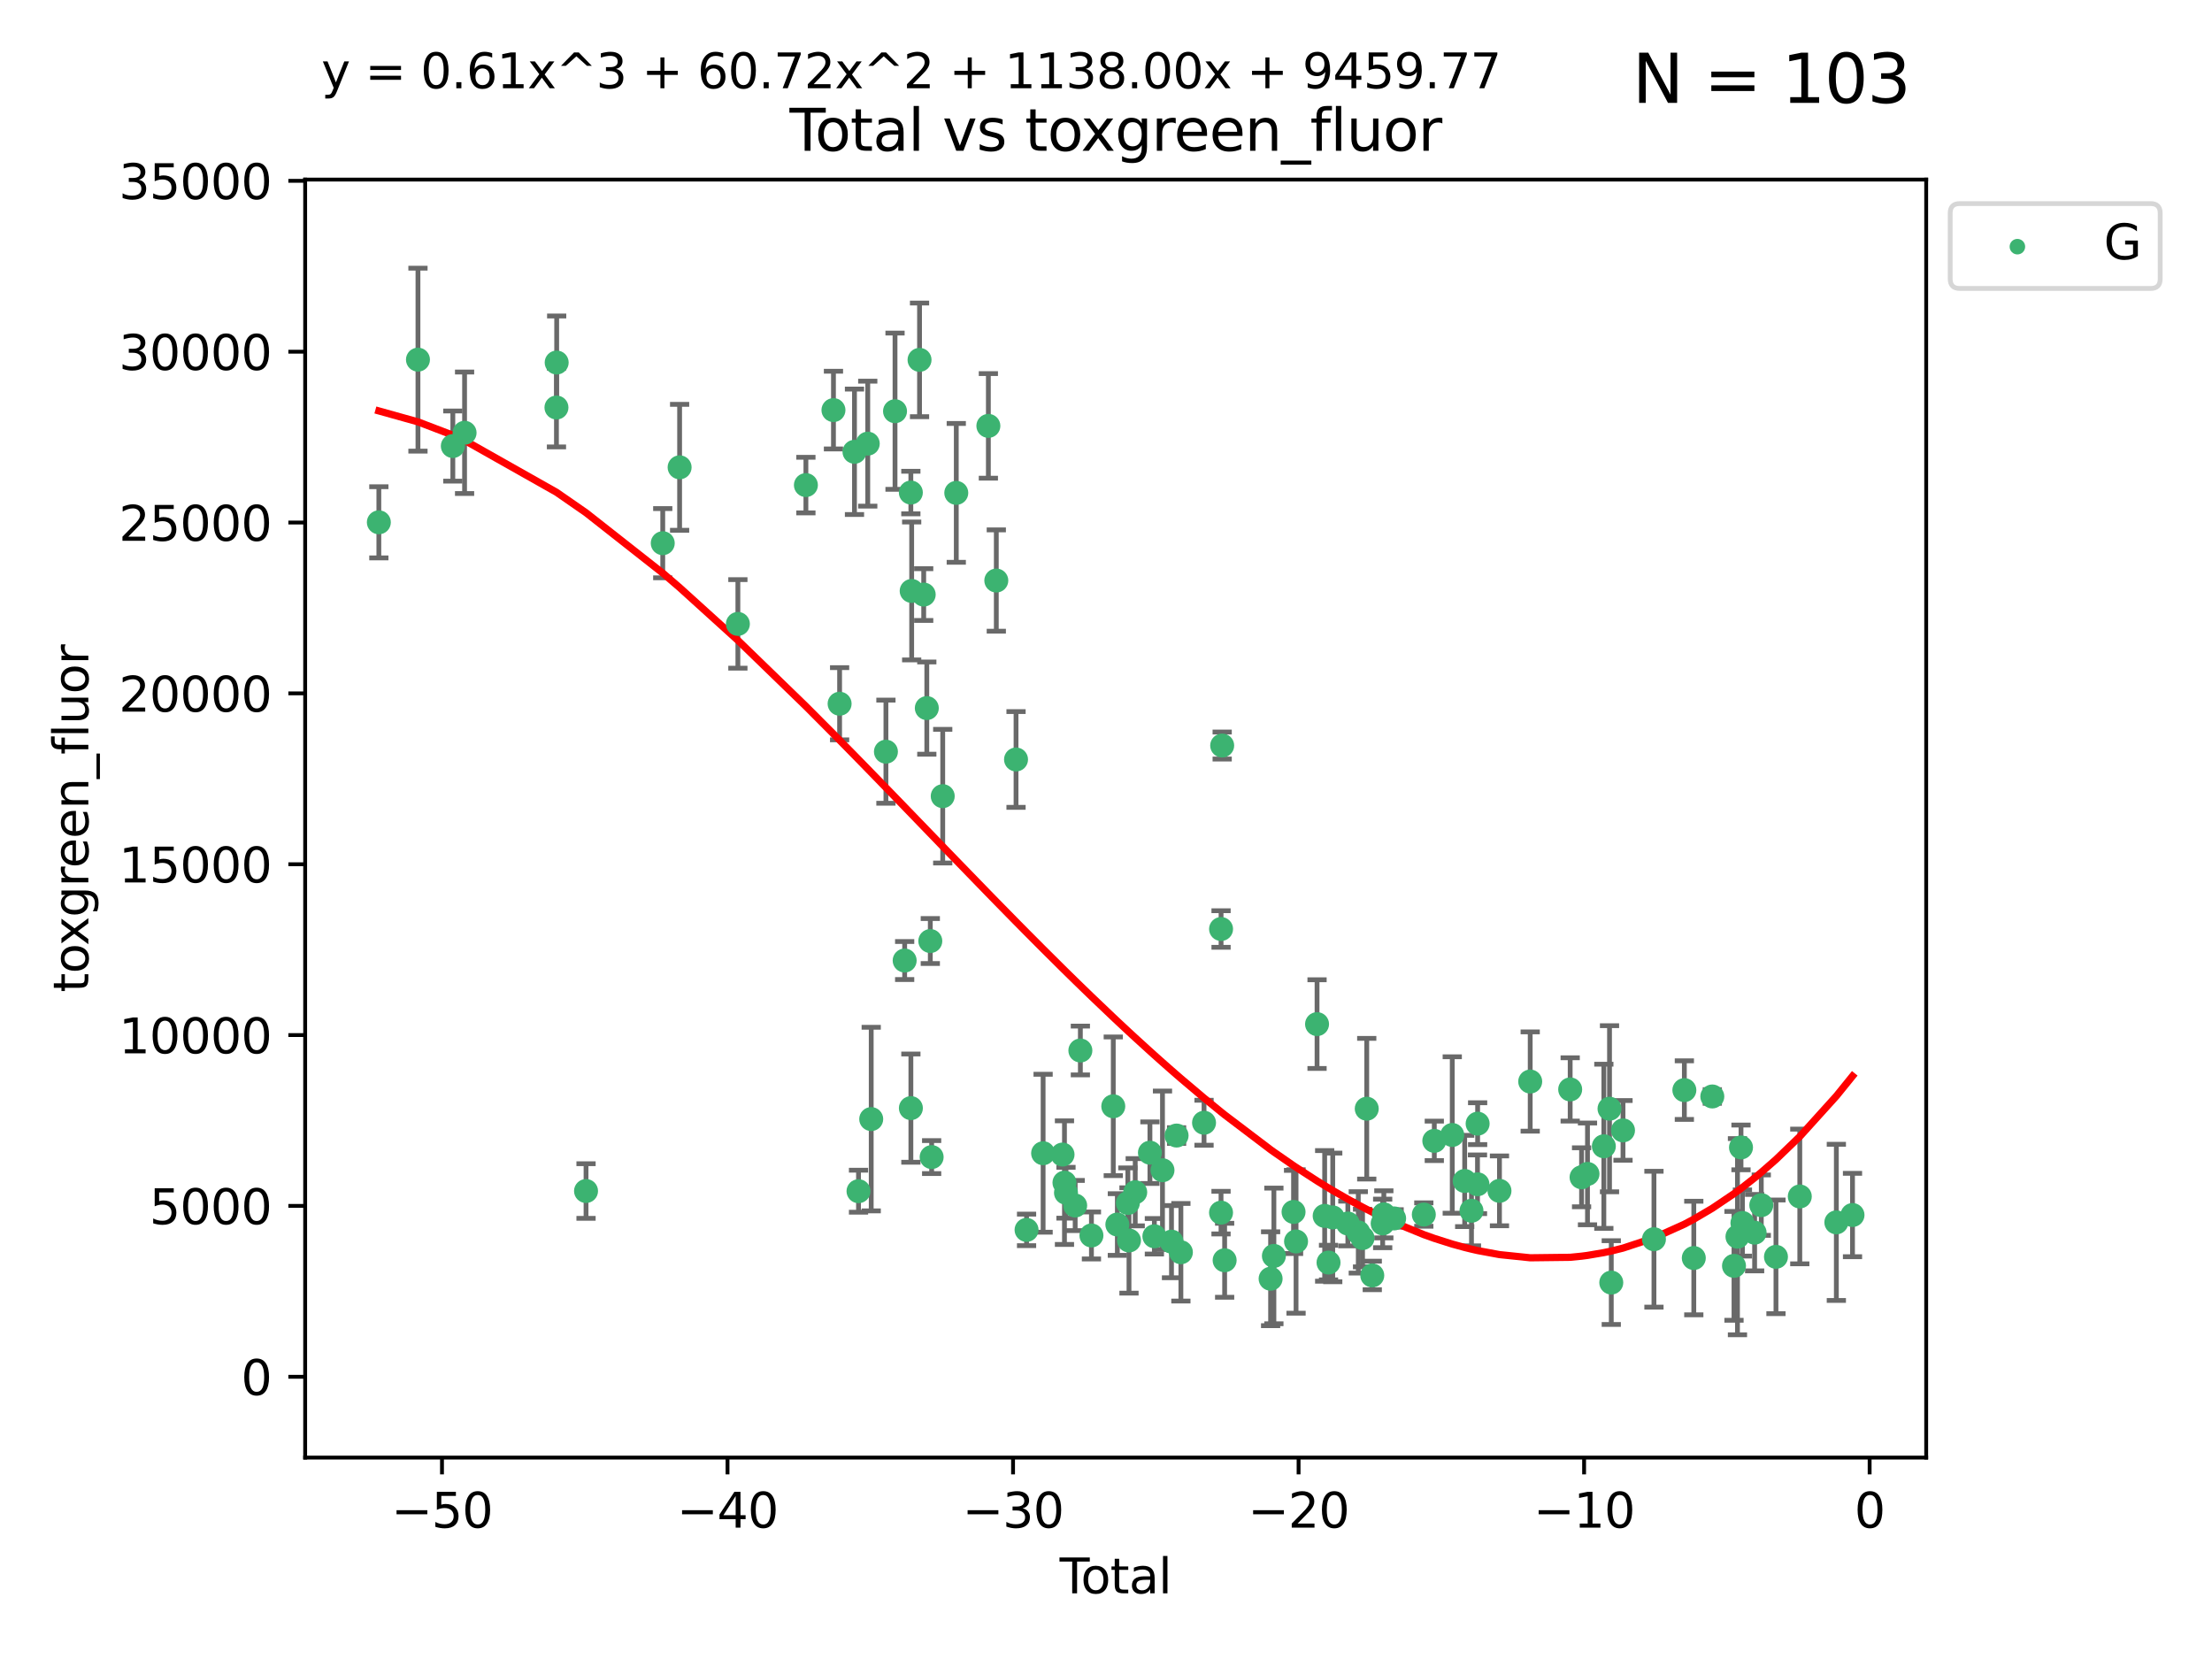 <?xml version="1.0" encoding="utf-8" standalone="no"?>
<!DOCTYPE svg PUBLIC "-//W3C//DTD SVG 1.1//EN"
  "http://www.w3.org/Graphics/SVG/1.1/DTD/svg11.dtd">
<svg xmlns:xlink="http://www.w3.org/1999/xlink" width="460.8pt" height="345.6pt" viewBox="0 0 460.8 345.6" xmlns="http://www.w3.org/2000/svg" version="1.1">
 <defs>
  <style type="text/css">*{stroke-linejoin: round; stroke-linecap: butt}</style>
 </defs>
 <g id="figure_1">
  <g id="patch_1">
   <path d="M 0 345.6 
L 460.8 345.6 
L 460.8 0 
L 0 0 
z
" style="fill: #ffffff"/>
  </g>
  <g id="axes_1">
   <g id="patch_2">
    <path d="M 63.571 303.64 
L 401.26 303.64 
L 401.26 37.411 
L 63.571 37.411 
z
" style="fill: #ffffff"/>
   </g>
   <g id="PathCollection_1">
    <defs>
     <path id="mced1524a62" d="M 0 1.118 
C 0.297 1.118 0.581 1 0.791 0.791 
C 1 0.581 1.118 0.297 1.118 0 
C 1.118 -0.297 1 -0.581 0.791 -0.791 
C 0.581 -1 0.297 -1.118 0 -1.118 
C -0.297 -1.118 -0.581 -1 -0.791 -0.791 
C -1 -0.581 -1.118 -0.297 -1.118 0 
C -1.118 0.297 -1 0.581 -0.791 0.791 
C -0.581 1 -0.297 1.118 0 1.118 
z
" style="stroke: #3cb371"/>
    </defs>
    <g clip-path="url(#p41ef5cef3f)">
     <use xlink:href="#mced1524a62" x="78.921" y="108.807" style="fill: #3cb371; stroke: #3cb371"/>
     <use xlink:href="#mced1524a62" x="87.069" y="74.922" style="fill: #3cb371; stroke: #3cb371"/>
     <use xlink:href="#mced1524a62" x="94.333" y="92.919" style="fill: #3cb371; stroke: #3cb371"/>
     <use xlink:href="#mced1524a62" x="96.78" y="90.154" style="fill: #3cb371; stroke: #3cb371"/>
     <use xlink:href="#mced1524a62" x="115.92" y="84.894" style="fill: #3cb371; stroke: #3cb371"/>
     <use xlink:href="#mced1524a62" x="115.966" y="75.523" style="fill: #3cb371; stroke: #3cb371"/>
     <use xlink:href="#mced1524a62" x="122.081" y="248.111" style="fill: #3cb371; stroke: #3cb371"/>
     <use xlink:href="#mced1524a62" x="138.063" y="113.157" style="fill: #3cb371; stroke: #3cb371"/>
     <use xlink:href="#mced1524a62" x="141.576" y="97.351" style="fill: #3cb371; stroke: #3cb371"/>
     <use xlink:href="#mced1524a62" x="153.715" y="129.972" style="fill: #3cb371; stroke: #3cb371"/>
     <use xlink:href="#mced1524a62" x="167.884" y="101.053" style="fill: #3cb371; stroke: #3cb371"/>
     <use xlink:href="#mced1524a62" x="173.626" y="85.43" style="fill: #3cb371; stroke: #3cb371"/>
     <use xlink:href="#mced1524a62" x="174.906" y="146.599" style="fill: #3cb371; stroke: #3cb371"/>
     <use xlink:href="#mced1524a62" x="178.005" y="94.118" style="fill: #3cb371; stroke: #3cb371"/>
     <use xlink:href="#mced1524a62" x="178.844" y="248.151" style="fill: #3cb371; stroke: #3cb371"/>
     <use xlink:href="#mced1524a62" x="180.769" y="92.42" style="fill: #3cb371; stroke: #3cb371"/>
     <use xlink:href="#mced1524a62" x="181.49" y="233.124" style="fill: #3cb371; stroke: #3cb371"/>
     <use xlink:href="#mced1524a62" x="184.555" y="156.589" style="fill: #3cb371; stroke: #3cb371"/>
     <use xlink:href="#mced1524a62" x="186.45" y="85.663" style="fill: #3cb371; stroke: #3cb371"/>
     <use xlink:href="#mced1524a62" x="188.458" y="200.095" style="fill: #3cb371; stroke: #3cb371"/>
     <use xlink:href="#mced1524a62" x="189.746" y="102.607" style="fill: #3cb371; stroke: #3cb371"/>
     <use xlink:href="#mced1524a62" x="189.754" y="230.841" style="fill: #3cb371; stroke: #3cb371"/>
     <use xlink:href="#mced1524a62" x="189.918" y="123.104" style="fill: #3cb371; stroke: #3cb371"/>
     <use xlink:href="#mced1524a62" x="191.557" y="74.966" style="fill: #3cb371; stroke: #3cb371"/>
     <use xlink:href="#mced1524a62" x="192.424" y="123.861" style="fill: #3cb371; stroke: #3cb371"/>
     <use xlink:href="#mced1524a62" x="193.071" y="147.508" style="fill: #3cb371; stroke: #3cb371"/>
     <use xlink:href="#mced1524a62" x="193.799" y="196.035" style="fill: #3cb371; stroke: #3cb371"/>
     <use xlink:href="#mced1524a62" x="194.078" y="241.041" style="fill: #3cb371; stroke: #3cb371"/>
     <use xlink:href="#mced1524a62" x="196.387" y="165.856" style="fill: #3cb371; stroke: #3cb371"/>
     <use xlink:href="#mced1524a62" x="199.21" y="102.676" style="fill: #3cb371; stroke: #3cb371"/>
     <use xlink:href="#mced1524a62" x="205.895" y="88.719" style="fill: #3cb371; stroke: #3cb371"/>
     <use xlink:href="#mced1524a62" x="207.548" y="120.936" style="fill: #3cb371; stroke: #3cb371"/>
     <use xlink:href="#mced1524a62" x="211.658" y="158.212" style="fill: #3cb371; stroke: #3cb371"/>
     <use xlink:href="#mced1524a62" x="213.851" y="256.21" style="fill: #3cb371; stroke: #3cb371"/>
     <use xlink:href="#mced1524a62" x="217.3" y="240.239" style="fill: #3cb371; stroke: #3cb371"/>
     <use xlink:href="#mced1524a62" x="221.347" y="240.516" style="fill: #3cb371; stroke: #3cb371"/>
     <use xlink:href="#mced1524a62" x="221.749" y="246.368" style="fill: #3cb371; stroke: #3cb371"/>
     <use xlink:href="#mced1524a62" x="222.065" y="248.47" style="fill: #3cb371; stroke: #3cb371"/>
     <use xlink:href="#mced1524a62" x="223.978" y="251.134" style="fill: #3cb371; stroke: #3cb371"/>
     <use xlink:href="#mced1524a62" x="225.06" y="218.84" style="fill: #3cb371; stroke: #3cb371"/>
     <use xlink:href="#mced1524a62" x="227.367" y="257.369" style="fill: #3cb371; stroke: #3cb371"/>
     <use xlink:href="#mced1524a62" x="231.916" y="230.459" style="fill: #3cb371; stroke: #3cb371"/>
     <use xlink:href="#mced1524a62" x="232.766" y="255.092" style="fill: #3cb371; stroke: #3cb371"/>
     <use xlink:href="#mced1524a62" x="234.954" y="250.606" style="fill: #3cb371; stroke: #3cb371"/>
     <use xlink:href="#mced1524a62" x="235.191" y="258.413" style="fill: #3cb371; stroke: #3cb371"/>
     <use xlink:href="#mced1524a62" x="236.488" y="248.364" style="fill: #3cb371; stroke: #3cb371"/>
     <use xlink:href="#mced1524a62" x="239.551" y="240.125" style="fill: #3cb371; stroke: #3cb371"/>
     <use xlink:href="#mced1524a62" x="240.478" y="257.538" style="fill: #3cb371; stroke: #3cb371"/>
     <use xlink:href="#mced1524a62" x="242.168" y="243.782" style="fill: #3cb371; stroke: #3cb371"/>
     <use xlink:href="#mced1524a62" x="244.043" y="258.657" style="fill: #3cb371; stroke: #3cb371"/>
     <use xlink:href="#mced1524a62" x="245.104" y="236.555" style="fill: #3cb371; stroke: #3cb371"/>
     <use xlink:href="#mced1524a62" x="246.001" y="260.867" style="fill: #3cb371; stroke: #3cb371"/>
     <use xlink:href="#mced1524a62" x="250.823" y="233.887" style="fill: #3cb371; stroke: #3cb371"/>
     <use xlink:href="#mced1524a62" x="254.363" y="252.615" style="fill: #3cb371; stroke: #3cb371"/>
     <use xlink:href="#mced1524a62" x="254.37" y="193.529" style="fill: #3cb371; stroke: #3cb371"/>
     <use xlink:href="#mced1524a62" x="254.602" y="155.309" style="fill: #3cb371; stroke: #3cb371"/>
     <use xlink:href="#mced1524a62" x="255.114" y="262.539" style="fill: #3cb371; stroke: #3cb371"/>
     <use xlink:href="#mced1524a62" x="264.691" y="266.381" style="fill: #3cb371; stroke: #3cb371"/>
     <use xlink:href="#mced1524a62" x="265.375" y="261.632" style="fill: #3cb371; stroke: #3cb371"/>
     <use xlink:href="#mced1524a62" x="269.471" y="252.469" style="fill: #3cb371; stroke: #3cb371"/>
     <use xlink:href="#mced1524a62" x="269.992" y="258.618" style="fill: #3cb371; stroke: #3cb371"/>
     <use xlink:href="#mced1524a62" x="274.365" y="213.342" style="fill: #3cb371; stroke: #3cb371"/>
     <use xlink:href="#mced1524a62" x="275.952" y="253.293" style="fill: #3cb371; stroke: #3cb371"/>
     <use xlink:href="#mced1524a62" x="276.758" y="263.016" style="fill: #3cb371; stroke: #3cb371"/>
     <use xlink:href="#mced1524a62" x="277.634" y="253.612" style="fill: #3cb371; stroke: #3cb371"/>
     <use xlink:href="#mced1524a62" x="280.781" y="254.885" style="fill: #3cb371; stroke: #3cb371"/>
     <use xlink:href="#mced1524a62" x="282.958" y="256.727" style="fill: #3cb371; stroke: #3cb371"/>
     <use xlink:href="#mced1524a62" x="283.843" y="257.907" style="fill: #3cb371; stroke: #3cb371"/>
     <use xlink:href="#mced1524a62" x="284.718" y="230.965" style="fill: #3cb371; stroke: #3cb371"/>
     <use xlink:href="#mced1524a62" x="285.869" y="265.696" style="fill: #3cb371; stroke: #3cb371"/>
     <use xlink:href="#mced1524a62" x="288.036" y="254.86" style="fill: #3cb371; stroke: #3cb371"/>
     <use xlink:href="#mced1524a62" x="288.279" y="252.969" style="fill: #3cb371; stroke: #3cb371"/>
     <use xlink:href="#mced1524a62" x="290.423" y="253.819" style="fill: #3cb371; stroke: #3cb371"/>
     <use xlink:href="#mced1524a62" x="296.606" y="253.013" style="fill: #3cb371; stroke: #3cb371"/>
     <use xlink:href="#mced1524a62" x="298.791" y="237.66" style="fill: #3cb371; stroke: #3cb371"/>
     <use xlink:href="#mced1524a62" x="302.531" y="236.438" style="fill: #3cb371; stroke: #3cb371"/>
     <use xlink:href="#mced1524a62" x="305.121" y="246.017" style="fill: #3cb371; stroke: #3cb371"/>
     <use xlink:href="#mced1524a62" x="306.536" y="252.22" style="fill: #3cb371; stroke: #3cb371"/>
     <use xlink:href="#mced1524a62" x="307.789" y="246.706" style="fill: #3cb371; stroke: #3cb371"/>
     <use xlink:href="#mced1524a62" x="307.818" y="234.081" style="fill: #3cb371; stroke: #3cb371"/>
     <use xlink:href="#mced1524a62" x="312.368" y="248.077" style="fill: #3cb371; stroke: #3cb371"/>
     <use xlink:href="#mced1524a62" x="318.77" y="225.304" style="fill: #3cb371; stroke: #3cb371"/>
     <use xlink:href="#mced1524a62" x="327.097" y="226.946" style="fill: #3cb371; stroke: #3cb371"/>
     <use xlink:href="#mced1524a62" x="329.469" y="245.246" style="fill: #3cb371; stroke: #3cb371"/>
     <use xlink:href="#mced1524a62" x="330.705" y="244.547" style="fill: #3cb371; stroke: #3cb371"/>
     <use xlink:href="#mced1524a62" x="334.11" y="238.791" style="fill: #3cb371; stroke: #3cb371"/>
     <use xlink:href="#mced1524a62" x="335.292" y="230.969" style="fill: #3cb371; stroke: #3cb371"/>
     <use xlink:href="#mced1524a62" x="335.658" y="267.187" style="fill: #3cb371; stroke: #3cb371"/>
     <use xlink:href="#mced1524a62" x="338.102" y="235.48" style="fill: #3cb371; stroke: #3cb371"/>
     <use xlink:href="#mced1524a62" x="344.548" y="258.151" style="fill: #3cb371; stroke: #3cb371"/>
     <use xlink:href="#mced1524a62" x="350.883" y="227.09" style="fill: #3cb371; stroke: #3cb371"/>
     <use xlink:href="#mced1524a62" x="352.849" y="262.069" style="fill: #3cb371; stroke: #3cb371"/>
     <use xlink:href="#mced1524a62" x="356.705" y="228.414" style="fill: #3cb371; stroke: #3cb371"/>
     <use xlink:href="#mced1524a62" x="361.224" y="263.702" style="fill: #3cb371; stroke: #3cb371"/>
     <use xlink:href="#mced1524a62" x="361.947" y="257.623" style="fill: #3cb371; stroke: #3cb371"/>
     <use xlink:href="#mced1524a62" x="362.682" y="239.032" style="fill: #3cb371; stroke: #3cb371"/>
     <use xlink:href="#mced1524a62" x="362.981" y="254.771" style="fill: #3cb371; stroke: #3cb371"/>
     <use xlink:href="#mced1524a62" x="365.519" y="256.787" style="fill: #3cb371; stroke: #3cb371"/>
     <use xlink:href="#mced1524a62" x="366.908" y="251.054" style="fill: #3cb371; stroke: #3cb371"/>
     <use xlink:href="#mced1524a62" x="369.966" y="261.82" style="fill: #3cb371; stroke: #3cb371"/>
     <use xlink:href="#mced1524a62" x="374.93" y="249.245" style="fill: #3cb371; stroke: #3cb371"/>
     <use xlink:href="#mced1524a62" x="382.544" y="254.642" style="fill: #3cb371; stroke: #3cb371"/>
     <use xlink:href="#mced1524a62" x="385.911" y="253.112" style="fill: #3cb371; stroke: #3cb371"/>
    </g>
   </g>
   <g id="matplotlib.axis_1">
    <g id="xtick_1">
     <g id="line2d_1">
      <defs>
       <path id="m61e0e1b614" d="M 0 0 
L 0 3.5 
" style="stroke: #000000; stroke-width: 0.8"/>
      </defs>
      <g>
       <use xlink:href="#m61e0e1b614" x="92.075" y="303.64" style="stroke: #000000; stroke-width: 0.8"/>
      </g>
     </g>
     <g id="text_1">
      <!-- −50 -->
      <g transform="translate(81.523 318.238)scale(0.1 -0.1)">
       <defs>
        <path id="DejaVuSans-2212" d="M 678 2272 
L 4684 2272 
L 4684 1741 
L 678 1741 
L 678 2272 
z
" transform="scale(0.016)"/>
        <path id="DejaVuSans-35" d="M 691 4666 
L 3169 4666 
L 3169 4134 
L 1269 4134 
L 1269 2991 
Q 1406 3038 1543 3061 
Q 1681 3084 1819 3084 
Q 2600 3084 3056 2656 
Q 3513 2228 3513 1497 
Q 3513 744 3044 326 
Q 2575 -91 1722 -91 
Q 1428 -91 1123 -41 
Q 819 9 494 109 
L 494 744 
Q 775 591 1075 516 
Q 1375 441 1709 441 
Q 2250 441 2565 725 
Q 2881 1009 2881 1497 
Q 2881 1984 2565 2268 
Q 2250 2553 1709 2553 
Q 1456 2553 1204 2497 
Q 953 2441 691 2322 
L 691 4666 
z
" transform="scale(0.016)"/>
        <path id="DejaVuSans-30" d="M 2034 4250 
Q 1547 4250 1301 3770 
Q 1056 3291 1056 2328 
Q 1056 1369 1301 889 
Q 1547 409 2034 409 
Q 2525 409 2770 889 
Q 3016 1369 3016 2328 
Q 3016 3291 2770 3770 
Q 2525 4250 2034 4250 
z
M 2034 4750 
Q 2819 4750 3233 4129 
Q 3647 3509 3647 2328 
Q 3647 1150 3233 529 
Q 2819 -91 2034 -91 
Q 1250 -91 836 529 
Q 422 1150 422 2328 
Q 422 3509 836 4129 
Q 1250 4750 2034 4750 
z
" transform="scale(0.016)"/>
       </defs>
       <use xlink:href="#DejaVuSans-2212"/>
       <use xlink:href="#DejaVuSans-35" x="83.789"/>
       <use xlink:href="#DejaVuSans-30" x="147.412"/>
      </g>
     </g>
    </g>
    <g id="xtick_2">
     <g id="line2d_2">
      <g>
       <use xlink:href="#m61e0e1b614" x="151.556" y="303.64" style="stroke: #000000; stroke-width: 0.8"/>
      </g>
     </g>
     <g id="text_2">
      <!-- −40 -->
      <g transform="translate(141.003 318.238)scale(0.1 -0.1)">
       <defs>
        <path id="DejaVuSans-34" d="M 2419 4116 
L 825 1625 
L 2419 1625 
L 2419 4116 
z
M 2253 4666 
L 3047 4666 
L 3047 1625 
L 3713 1625 
L 3713 1100 
L 3047 1100 
L 3047 0 
L 2419 0 
L 2419 1100 
L 313 1100 
L 313 1709 
L 2253 4666 
z
" transform="scale(0.016)"/>
       </defs>
       <use xlink:href="#DejaVuSans-2212"/>
       <use xlink:href="#DejaVuSans-34" x="83.789"/>
       <use xlink:href="#DejaVuSans-30" x="147.412"/>
      </g>
     </g>
    </g>
    <g id="xtick_3">
     <g id="line2d_3">
      <g>
       <use xlink:href="#m61e0e1b614" x="211.036" y="303.64" style="stroke: #000000; stroke-width: 0.8"/>
      </g>
     </g>
     <g id="text_3">
      <!-- −30 -->
      <g transform="translate(200.484 318.238)scale(0.1 -0.1)">
       <defs>
        <path id="DejaVuSans-33" d="M 2597 2516 
Q 3050 2419 3304 2112 
Q 3559 1806 3559 1356 
Q 3559 666 3084 287 
Q 2609 -91 1734 -91 
Q 1441 -91 1130 -33 
Q 819 25 488 141 
L 488 750 
Q 750 597 1062 519 
Q 1375 441 1716 441 
Q 2309 441 2620 675 
Q 2931 909 2931 1356 
Q 2931 1769 2642 2001 
Q 2353 2234 1838 2234 
L 1294 2234 
L 1294 2753 
L 1863 2753 
Q 2328 2753 2575 2939 
Q 2822 3125 2822 3475 
Q 2822 3834 2567 4026 
Q 2313 4219 1838 4219 
Q 1578 4219 1281 4162 
Q 984 4106 628 3988 
L 628 4550 
Q 988 4650 1302 4700 
Q 1616 4750 1894 4750 
Q 2613 4750 3031 4423 
Q 3450 4097 3450 3541 
Q 3450 3153 3228 2886 
Q 3006 2619 2597 2516 
z
" transform="scale(0.016)"/>
       </defs>
       <use xlink:href="#DejaVuSans-2212"/>
       <use xlink:href="#DejaVuSans-33" x="83.789"/>
       <use xlink:href="#DejaVuSans-30" x="147.412"/>
      </g>
     </g>
    </g>
    <g id="xtick_4">
     <g id="line2d_4">
      <g>
       <use xlink:href="#m61e0e1b614" x="270.517" y="303.64" style="stroke: #000000; stroke-width: 0.8"/>
      </g>
     </g>
     <g id="text_4">
      <!-- −20 -->
      <g transform="translate(259.964 318.238)scale(0.1 -0.1)">
       <defs>
        <path id="DejaVuSans-32" d="M 1228 531 
L 3431 531 
L 3431 0 
L 469 0 
L 469 531 
Q 828 903 1448 1529 
Q 2069 2156 2228 2338 
Q 2531 2678 2651 2914 
Q 2772 3150 2772 3378 
Q 2772 3750 2511 3984 
Q 2250 4219 1831 4219 
Q 1534 4219 1204 4116 
Q 875 4013 500 3803 
L 500 4441 
Q 881 4594 1212 4672 
Q 1544 4750 1819 4750 
Q 2544 4750 2975 4387 
Q 3406 4025 3406 3419 
Q 3406 3131 3298 2873 
Q 3191 2616 2906 2266 
Q 2828 2175 2409 1742 
Q 1991 1309 1228 531 
z
" transform="scale(0.016)"/>
       </defs>
       <use xlink:href="#DejaVuSans-2212"/>
       <use xlink:href="#DejaVuSans-32" x="83.789"/>
       <use xlink:href="#DejaVuSans-30" x="147.412"/>
      </g>
     </g>
    </g>
    <g id="xtick_5">
     <g id="line2d_5">
      <g>
       <use xlink:href="#m61e0e1b614" x="329.997" y="303.64" style="stroke: #000000; stroke-width: 0.8"/>
      </g>
     </g>
     <g id="text_5">
      <!-- −10 -->
      <g transform="translate(319.445 318.238)scale(0.1 -0.1)">
       <defs>
        <path id="DejaVuSans-31" d="M 794 531 
L 1825 531 
L 1825 4091 
L 703 3866 
L 703 4441 
L 1819 4666 
L 2450 4666 
L 2450 531 
L 3481 531 
L 3481 0 
L 794 0 
L 794 531 
z
" transform="scale(0.016)"/>
       </defs>
       <use xlink:href="#DejaVuSans-2212"/>
       <use xlink:href="#DejaVuSans-31" x="83.789"/>
       <use xlink:href="#DejaVuSans-30" x="147.412"/>
      </g>
     </g>
    </g>
    <g id="xtick_6">
     <g id="line2d_6">
      <g>
       <use xlink:href="#m61e0e1b614" x="389.478" y="303.64" style="stroke: #000000; stroke-width: 0.8"/>
      </g>
     </g>
     <g id="text_6">
      <!-- 0 -->
      <g transform="translate(386.297 318.238)scale(0.1 -0.1)">
       <use xlink:href="#DejaVuSans-30"/>
      </g>
     </g>
    </g>
    <g id="text_7">
     <!-- Total -->
     <g transform="translate(220.739 331.917)scale(0.1 -0.1)">
      <defs>
       <path id="DejaVuSans-54" d="M -19 4666 
L 3928 4666 
L 3928 4134 
L 2272 4134 
L 2272 0 
L 1638 0 
L 1638 4134 
L -19 4134 
L -19 4666 
z
" transform="scale(0.016)"/>
       <path id="DejaVuSans-6f" d="M 1959 3097 
Q 1497 3097 1228 2736 
Q 959 2375 959 1747 
Q 959 1119 1226 758 
Q 1494 397 1959 397 
Q 2419 397 2687 759 
Q 2956 1122 2956 1747 
Q 2956 2369 2687 2733 
Q 2419 3097 1959 3097 
z
M 1959 3584 
Q 2709 3584 3137 3096 
Q 3566 2609 3566 1747 
Q 3566 888 3137 398 
Q 2709 -91 1959 -91 
Q 1206 -91 779 398 
Q 353 888 353 1747 
Q 353 2609 779 3096 
Q 1206 3584 1959 3584 
z
" transform="scale(0.016)"/>
       <path id="DejaVuSans-74" d="M 1172 4494 
L 1172 3500 
L 2356 3500 
L 2356 3053 
L 1172 3053 
L 1172 1153 
Q 1172 725 1289 603 
Q 1406 481 1766 481 
L 2356 481 
L 2356 0 
L 1766 0 
Q 1100 0 847 248 
Q 594 497 594 1153 
L 594 3053 
L 172 3053 
L 172 3500 
L 594 3500 
L 594 4494 
L 1172 4494 
z
" transform="scale(0.016)"/>
       <path id="DejaVuSans-61" d="M 2194 1759 
Q 1497 1759 1228 1600 
Q 959 1441 959 1056 
Q 959 750 1161 570 
Q 1363 391 1709 391 
Q 2188 391 2477 730 
Q 2766 1069 2766 1631 
L 2766 1759 
L 2194 1759 
z
M 3341 1997 
L 3341 0 
L 2766 0 
L 2766 531 
Q 2569 213 2275 61 
Q 1981 -91 1556 -91 
Q 1019 -91 701 211 
Q 384 513 384 1019 
Q 384 1609 779 1909 
Q 1175 2209 1959 2209 
L 2766 2209 
L 2766 2266 
Q 2766 2663 2505 2880 
Q 2244 3097 1772 3097 
Q 1472 3097 1187 3025 
Q 903 2953 641 2809 
L 641 3341 
Q 956 3463 1253 3523 
Q 1550 3584 1831 3584 
Q 2591 3584 2966 3190 
Q 3341 2797 3341 1997 
z
" transform="scale(0.016)"/>
       <path id="DejaVuSans-6c" d="M 603 4863 
L 1178 4863 
L 1178 0 
L 603 0 
L 603 4863 
z
" transform="scale(0.016)"/>
      </defs>
      <use xlink:href="#DejaVuSans-54"/>
      <use xlink:href="#DejaVuSans-6f" x="44.084"/>
      <use xlink:href="#DejaVuSans-74" x="105.266"/>
      <use xlink:href="#DejaVuSans-61" x="144.475"/>
      <use xlink:href="#DejaVuSans-6c" x="205.754"/>
     </g>
    </g>
   </g>
   <g id="matplotlib.axis_2">
    <g id="ytick_1">
     <g id="line2d_7">
      <defs>
       <path id="m84bb11429a" d="M 0 0 
L -3.5 0 
" style="stroke: #000000; stroke-width: 0.8"/>
      </defs>
      <g>
       <use xlink:href="#m84bb11429a" x="63.571" y="286.803" style="stroke: #000000; stroke-width: 0.8"/>
      </g>
     </g>
     <g id="text_8">
      <!-- 0 -->
      <g transform="translate(50.209 290.603)scale(0.1 -0.1)">
       <use xlink:href="#DejaVuSans-30"/>
      </g>
     </g>
    </g>
    <g id="ytick_2">
     <g id="line2d_8">
      <g>
       <use xlink:href="#m84bb11429a" x="63.571" y="251.213" style="stroke: #000000; stroke-width: 0.8"/>
      </g>
     </g>
     <g id="text_9">
      <!-- 5000 -->
      <g transform="translate(31.121 255.013)scale(0.1 -0.1)">
       <use xlink:href="#DejaVuSans-35"/>
       <use xlink:href="#DejaVuSans-30" x="63.623"/>
       <use xlink:href="#DejaVuSans-30" x="127.246"/>
       <use xlink:href="#DejaVuSans-30" x="190.869"/>
      </g>
     </g>
    </g>
    <g id="ytick_3">
     <g id="line2d_9">
      <g>
       <use xlink:href="#m84bb11429a" x="63.571" y="215.623" style="stroke: #000000; stroke-width: 0.8"/>
      </g>
     </g>
     <g id="text_10">
      <!-- 10000 -->
      <g transform="translate(24.759 219.423)scale(0.1 -0.1)">
       <use xlink:href="#DejaVuSans-31"/>
       <use xlink:href="#DejaVuSans-30" x="63.623"/>
       <use xlink:href="#DejaVuSans-30" x="127.246"/>
       <use xlink:href="#DejaVuSans-30" x="190.869"/>
       <use xlink:href="#DejaVuSans-30" x="254.492"/>
      </g>
     </g>
    </g>
    <g id="ytick_4">
     <g id="line2d_10">
      <g>
       <use xlink:href="#m84bb11429a" x="63.571" y="180.033" style="stroke: #000000; stroke-width: 0.8"/>
      </g>
     </g>
     <g id="text_11">
      <!-- 15000 -->
      <g transform="translate(24.759 183.832)scale(0.1 -0.1)">
       <use xlink:href="#DejaVuSans-31"/>
       <use xlink:href="#DejaVuSans-35" x="63.623"/>
       <use xlink:href="#DejaVuSans-30" x="127.246"/>
       <use xlink:href="#DejaVuSans-30" x="190.869"/>
       <use xlink:href="#DejaVuSans-30" x="254.492"/>
      </g>
     </g>
    </g>
    <g id="ytick_5">
     <g id="line2d_11">
      <g>
       <use xlink:href="#m84bb11429a" x="63.571" y="144.443" style="stroke: #000000; stroke-width: 0.8"/>
      </g>
     </g>
     <g id="text_12">
      <!-- 20000 -->
      <g transform="translate(24.759 148.242)scale(0.1 -0.1)">
       <use xlink:href="#DejaVuSans-32"/>
       <use xlink:href="#DejaVuSans-30" x="63.623"/>
       <use xlink:href="#DejaVuSans-30" x="127.246"/>
       <use xlink:href="#DejaVuSans-30" x="190.869"/>
       <use xlink:href="#DejaVuSans-30" x="254.492"/>
      </g>
     </g>
    </g>
    <g id="ytick_6">
     <g id="line2d_12">
      <g>
       <use xlink:href="#m84bb11429a" x="63.571" y="108.853" style="stroke: #000000; stroke-width: 0.8"/>
      </g>
     </g>
     <g id="text_13">
      <!-- 25000 -->
      <g transform="translate(24.759 112.652)scale(0.1 -0.1)">
       <use xlink:href="#DejaVuSans-32"/>
       <use xlink:href="#DejaVuSans-35" x="63.623"/>
       <use xlink:href="#DejaVuSans-30" x="127.246"/>
       <use xlink:href="#DejaVuSans-30" x="190.869"/>
       <use xlink:href="#DejaVuSans-30" x="254.492"/>
      </g>
     </g>
    </g>
    <g id="ytick_7">
     <g id="line2d_13">
      <g>
       <use xlink:href="#m84bb11429a" x="63.571" y="73.263" style="stroke: #000000; stroke-width: 0.8"/>
      </g>
     </g>
     <g id="text_14">
      <!-- 30000 -->
      <g transform="translate(24.759 77.062)scale(0.1 -0.1)">
       <use xlink:href="#DejaVuSans-33"/>
       <use xlink:href="#DejaVuSans-30" x="63.623"/>
       <use xlink:href="#DejaVuSans-30" x="127.246"/>
       <use xlink:href="#DejaVuSans-30" x="190.869"/>
       <use xlink:href="#DejaVuSans-30" x="254.492"/>
      </g>
     </g>
    </g>
    <g id="ytick_8">
     <g id="line2d_14">
      <g>
       <use xlink:href="#m84bb11429a" x="63.571" y="37.673" style="stroke: #000000; stroke-width: 0.8"/>
      </g>
     </g>
     <g id="text_15">
      <!-- 35000 -->
      <g transform="translate(24.759 41.472)scale(0.1 -0.1)">
       <use xlink:href="#DejaVuSans-33"/>
       <use xlink:href="#DejaVuSans-35" x="63.623"/>
       <use xlink:href="#DejaVuSans-30" x="127.246"/>
       <use xlink:href="#DejaVuSans-30" x="190.869"/>
       <use xlink:href="#DejaVuSans-30" x="254.492"/>
      </g>
     </g>
    </g>
    <g id="text_16">
     <!-- toxgreen_fluor -->
     <g transform="translate(18.401 206.72)rotate(-90)scale(0.1 -0.1)">
      <defs>
       <path id="DejaVuSans-78" d="M 3513 3500 
L 2247 1797 
L 3578 0 
L 2900 0 
L 1881 1375 
L 863 0 
L 184 0 
L 1544 1831 
L 300 3500 
L 978 3500 
L 1906 2253 
L 2834 3500 
L 3513 3500 
z
" transform="scale(0.016)"/>
       <path id="DejaVuSans-67" d="M 2906 1791 
Q 2906 2416 2648 2759 
Q 2391 3103 1925 3103 
Q 1463 3103 1205 2759 
Q 947 2416 947 1791 
Q 947 1169 1205 825 
Q 1463 481 1925 481 
Q 2391 481 2648 825 
Q 2906 1169 2906 1791 
z
M 3481 434 
Q 3481 -459 3084 -895 
Q 2688 -1331 1869 -1331 
Q 1566 -1331 1297 -1286 
Q 1028 -1241 775 -1147 
L 775 -588 
Q 1028 -725 1275 -790 
Q 1522 -856 1778 -856 
Q 2344 -856 2625 -561 
Q 2906 -266 2906 331 
L 2906 616 
Q 2728 306 2450 153 
Q 2172 0 1784 0 
Q 1141 0 747 490 
Q 353 981 353 1791 
Q 353 2603 747 3093 
Q 1141 3584 1784 3584 
Q 2172 3584 2450 3431 
Q 2728 3278 2906 2969 
L 2906 3500 
L 3481 3500 
L 3481 434 
z
" transform="scale(0.016)"/>
       <path id="DejaVuSans-72" d="M 2631 2963 
Q 2534 3019 2420 3045 
Q 2306 3072 2169 3072 
Q 1681 3072 1420 2755 
Q 1159 2438 1159 1844 
L 1159 0 
L 581 0 
L 581 3500 
L 1159 3500 
L 1159 2956 
Q 1341 3275 1631 3429 
Q 1922 3584 2338 3584 
Q 2397 3584 2469 3576 
Q 2541 3569 2628 3553 
L 2631 2963 
z
" transform="scale(0.016)"/>
       <path id="DejaVuSans-65" d="M 3597 1894 
L 3597 1613 
L 953 1613 
Q 991 1019 1311 708 
Q 1631 397 2203 397 
Q 2534 397 2845 478 
Q 3156 559 3463 722 
L 3463 178 
Q 3153 47 2828 -22 
Q 2503 -91 2169 -91 
Q 1331 -91 842 396 
Q 353 884 353 1716 
Q 353 2575 817 3079 
Q 1281 3584 2069 3584 
Q 2775 3584 3186 3129 
Q 3597 2675 3597 1894 
z
M 3022 2063 
Q 3016 2534 2758 2815 
Q 2500 3097 2075 3097 
Q 1594 3097 1305 2825 
Q 1016 2553 972 2059 
L 3022 2063 
z
" transform="scale(0.016)"/>
       <path id="DejaVuSans-6e" d="M 3513 2113 
L 3513 0 
L 2938 0 
L 2938 2094 
Q 2938 2591 2744 2837 
Q 2550 3084 2163 3084 
Q 1697 3084 1428 2787 
Q 1159 2491 1159 1978 
L 1159 0 
L 581 0 
L 581 3500 
L 1159 3500 
L 1159 2956 
Q 1366 3272 1645 3428 
Q 1925 3584 2291 3584 
Q 2894 3584 3203 3211 
Q 3513 2838 3513 2113 
z
" transform="scale(0.016)"/>
       <path id="DejaVuSans-5f" d="M 3263 -1063 
L 3263 -1509 
L -63 -1509 
L -63 -1063 
L 3263 -1063 
z
" transform="scale(0.016)"/>
       <path id="DejaVuSans-66" d="M 2375 4863 
L 2375 4384 
L 1825 4384 
Q 1516 4384 1395 4259 
Q 1275 4134 1275 3809 
L 1275 3500 
L 2222 3500 
L 2222 3053 
L 1275 3053 
L 1275 0 
L 697 0 
L 697 3053 
L 147 3053 
L 147 3500 
L 697 3500 
L 697 3744 
Q 697 4328 969 4595 
Q 1241 4863 1831 4863 
L 2375 4863 
z
" transform="scale(0.016)"/>
       <path id="DejaVuSans-75" d="M 544 1381 
L 544 3500 
L 1119 3500 
L 1119 1403 
Q 1119 906 1312 657 
Q 1506 409 1894 409 
Q 2359 409 2629 706 
Q 2900 1003 2900 1516 
L 2900 3500 
L 3475 3500 
L 3475 0 
L 2900 0 
L 2900 538 
Q 2691 219 2414 64 
Q 2138 -91 1772 -91 
Q 1169 -91 856 284 
Q 544 659 544 1381 
z
M 1991 3584 
L 1991 3584 
z
" transform="scale(0.016)"/>
      </defs>
      <use xlink:href="#DejaVuSans-74"/>
      <use xlink:href="#DejaVuSans-6f" x="39.209"/>
      <use xlink:href="#DejaVuSans-78" x="97.266"/>
      <use xlink:href="#DejaVuSans-67" x="156.445"/>
      <use xlink:href="#DejaVuSans-72" x="219.922"/>
      <use xlink:href="#DejaVuSans-65" x="258.785"/>
      <use xlink:href="#DejaVuSans-65" x="320.309"/>
      <use xlink:href="#DejaVuSans-6e" x="381.832"/>
      <use xlink:href="#DejaVuSans-5f" x="445.211"/>
      <use xlink:href="#DejaVuSans-66" x="495.211"/>
      <use xlink:href="#DejaVuSans-6c" x="530.416"/>
      <use xlink:href="#DejaVuSans-75" x="558.199"/>
      <use xlink:href="#DejaVuSans-6f" x="621.578"/>
      <use xlink:href="#DejaVuSans-72" x="682.76"/>
     </g>
    </g>
   </g>
   <g id="LineCollection_1">
    <path d="M 78.921 116.22 
L 78.921 101.394 
" clip-path="url(#p41ef5cef3f)" style="fill: none; stroke: #696969"/>
    <path d="M 87.069 93.977 
L 87.069 55.867 
" clip-path="url(#p41ef5cef3f)" style="fill: none; stroke: #696969"/>
    <path d="M 94.333 100.223 
L 94.333 85.615 
" clip-path="url(#p41ef5cef3f)" style="fill: none; stroke: #696969"/>
    <path d="M 96.78 102.808 
L 96.78 77.5 
" clip-path="url(#p41ef5cef3f)" style="fill: none; stroke: #696969"/>
    <path d="M 115.92 93.099 
L 115.92 76.69 
" clip-path="url(#p41ef5cef3f)" style="fill: none; stroke: #696969"/>
    <path d="M 115.966 85.221 
L 115.966 65.825 
" clip-path="url(#p41ef5cef3f)" style="fill: none; stroke: #696969"/>
    <path d="M 122.081 253.8 
L 122.081 242.422 
" clip-path="url(#p41ef5cef3f)" style="fill: none; stroke: #696969"/>
    <path d="M 138.063 120.365 
L 138.063 105.948 
" clip-path="url(#p41ef5cef3f)" style="fill: none; stroke: #696969"/>
    <path d="M 141.576 110.469 
L 141.576 84.233 
" clip-path="url(#p41ef5cef3f)" style="fill: none; stroke: #696969"/>
    <path d="M 153.715 139.195 
L 153.715 120.75 
" clip-path="url(#p41ef5cef3f)" style="fill: none; stroke: #696969"/>
    <path d="M 167.884 106.842 
L 167.884 95.264 
" clip-path="url(#p41ef5cef3f)" style="fill: none; stroke: #696969"/>
    <path d="M 173.626 93.524 
L 173.626 77.336 
" clip-path="url(#p41ef5cef3f)" style="fill: none; stroke: #696969"/>
    <path d="M 174.906 154.119 
L 174.906 139.079 
" clip-path="url(#p41ef5cef3f)" style="fill: none; stroke: #696969"/>
    <path d="M 178.005 107.186 
L 178.005 81.05 
" clip-path="url(#p41ef5cef3f)" style="fill: none; stroke: #696969"/>
    <path d="M 178.844 252.527 
L 178.844 243.775 
" clip-path="url(#p41ef5cef3f)" style="fill: none; stroke: #696969"/>
    <path d="M 180.769 105.437 
L 180.769 79.403 
" clip-path="url(#p41ef5cef3f)" style="fill: none; stroke: #696969"/>
    <path d="M 181.49 252.246 
L 181.49 214.003 
" clip-path="url(#p41ef5cef3f)" style="fill: none; stroke: #696969"/>
    <path d="M 184.555 167.33 
L 184.555 145.848 
" clip-path="url(#p41ef5cef3f)" style="fill: none; stroke: #696969"/>
    <path d="M 186.45 101.939 
L 186.45 69.387 
" clip-path="url(#p41ef5cef3f)" style="fill: none; stroke: #696969"/>
    <path d="M 188.458 204.053 
L 188.458 196.137 
" clip-path="url(#p41ef5cef3f)" style="fill: none; stroke: #696969"/>
    <path d="M 189.746 107.039 
L 189.746 98.175 
" clip-path="url(#p41ef5cef3f)" style="fill: none; stroke: #696969"/>
    <path d="M 189.754 242.114 
L 189.754 219.567 
" clip-path="url(#p41ef5cef3f)" style="fill: none; stroke: #696969"/>
    <path d="M 189.918 137.468 
L 189.918 108.74 
" clip-path="url(#p41ef5cef3f)" style="fill: none; stroke: #696969"/>
    <path d="M 191.557 86.804 
L 191.557 63.129 
" clip-path="url(#p41ef5cef3f)" style="fill: none; stroke: #696969"/>
    <path d="M 192.424 129.255 
L 192.424 118.467 
" clip-path="url(#p41ef5cef3f)" style="fill: none; stroke: #696969"/>
    <path d="M 193.071 157.113 
L 193.071 137.904 
" clip-path="url(#p41ef5cef3f)" style="fill: none; stroke: #696969"/>
    <path d="M 193.799 200.721 
L 193.799 191.349 
" clip-path="url(#p41ef5cef3f)" style="fill: none; stroke: #696969"/>
    <path d="M 194.078 244.479 
L 194.078 237.604 
" clip-path="url(#p41ef5cef3f)" style="fill: none; stroke: #696969"/>
    <path d="M 196.387 179.78 
L 196.387 151.932 
" clip-path="url(#p41ef5cef3f)" style="fill: none; stroke: #696969"/>
    <path d="M 199.21 117.135 
L 199.21 88.216 
" clip-path="url(#p41ef5cef3f)" style="fill: none; stroke: #696969"/>
    <path d="M 205.895 99.616 
L 205.895 77.822 
" clip-path="url(#p41ef5cef3f)" style="fill: none; stroke: #696969"/>
    <path d="M 207.548 131.486 
L 207.548 110.385 
" clip-path="url(#p41ef5cef3f)" style="fill: none; stroke: #696969"/>
    <path d="M 211.658 168.188 
L 211.658 148.237 
" clip-path="url(#p41ef5cef3f)" style="fill: none; stroke: #696969"/>
    <path d="M 213.851 259.496 
L 213.851 252.923 
" clip-path="url(#p41ef5cef3f)" style="fill: none; stroke: #696969"/>
    <path d="M 217.3 256.689 
L 217.3 223.789 
" clip-path="url(#p41ef5cef3f)" style="fill: none; stroke: #696969"/>
    <path d="M 221.347 241.121 
L 221.347 239.912 
" clip-path="url(#p41ef5cef3f)" style="fill: none; stroke: #696969"/>
    <path d="M 221.749 259.242 
L 221.749 233.494 
" clip-path="url(#p41ef5cef3f)" style="fill: none; stroke: #696969"/>
    <path d="M 222.065 253.767 
L 222.065 243.173 
" clip-path="url(#p41ef5cef3f)" style="fill: none; stroke: #696969"/>
    <path d="M 223.978 256.359 
L 223.978 245.909 
" clip-path="url(#p41ef5cef3f)" style="fill: none; stroke: #696969"/>
    <path d="M 225.06 223.921 
L 225.06 213.759 
" clip-path="url(#p41ef5cef3f)" style="fill: none; stroke: #696969"/>
    <path d="M 227.367 262.262 
L 227.367 252.477 
" clip-path="url(#p41ef5cef3f)" style="fill: none; stroke: #696969"/>
    <path d="M 231.916 244.903 
L 231.916 216.015 
" clip-path="url(#p41ef5cef3f)" style="fill: none; stroke: #696969"/>
    <path d="M 232.766 261.514 
L 232.766 248.67 
" clip-path="url(#p41ef5cef3f)" style="fill: none; stroke: #696969"/>
    <path d="M 234.954 257.919 
L 234.954 243.293 
" clip-path="url(#p41ef5cef3f)" style="fill: none; stroke: #696969"/>
    <path d="M 235.191 269.384 
L 235.191 247.441 
" clip-path="url(#p41ef5cef3f)" style="fill: none; stroke: #696969"/>
    <path d="M 236.488 255.369 
L 236.488 241.36 
" clip-path="url(#p41ef5cef3f)" style="fill: none; stroke: #696969"/>
    <path d="M 239.551 246.538 
L 239.551 233.712 
" clip-path="url(#p41ef5cef3f)" style="fill: none; stroke: #696969"/>
    <path d="M 240.478 261.24 
L 240.478 253.835 
" clip-path="url(#p41ef5cef3f)" style="fill: none; stroke: #696969"/>
    <path d="M 242.168 260.283 
L 242.168 227.281 
" clip-path="url(#p41ef5cef3f)" style="fill: none; stroke: #696969"/>
    <path d="M 244.043 266.173 
L 244.043 251.14 
" clip-path="url(#p41ef5cef3f)" style="fill: none; stroke: #696969"/>
    <path d="M 245.104 238.193 
L 245.104 234.917 
" clip-path="url(#p41ef5cef3f)" style="fill: none; stroke: #696969"/>
    <path d="M 246.001 271.032 
L 246.001 250.702 
" clip-path="url(#p41ef5cef3f)" style="fill: none; stroke: #696969"/>
    <path d="M 250.823 238.571 
L 250.823 229.203 
" clip-path="url(#p41ef5cef3f)" style="fill: none; stroke: #696969"/>
    <path d="M 254.363 257.051 
L 254.363 248.178 
" clip-path="url(#p41ef5cef3f)" style="fill: none; stroke: #696969"/>
    <path d="M 254.37 197.339 
L 254.37 189.718 
" clip-path="url(#p41ef5cef3f)" style="fill: none; stroke: #696969"/>
    <path d="M 254.602 158.123 
L 254.602 152.495 
" clip-path="url(#p41ef5cef3f)" style="fill: none; stroke: #696969"/>
    <path d="M 255.114 270.246 
L 255.114 254.832 
" clip-path="url(#p41ef5cef3f)" style="fill: none; stroke: #696969"/>
    <path d="M 264.691 276.159 
L 264.691 256.602 
" clip-path="url(#p41ef5cef3f)" style="fill: none; stroke: #696969"/>
    <path d="M 265.375 275.757 
L 265.375 247.506 
" clip-path="url(#p41ef5cef3f)" style="fill: none; stroke: #696969"/>
    <path d="M 269.471 261.133 
L 269.471 243.806 
" clip-path="url(#p41ef5cef3f)" style="fill: none; stroke: #696969"/>
    <path d="M 269.992 273.561 
L 269.992 243.676 
" clip-path="url(#p41ef5cef3f)" style="fill: none; stroke: #696969"/>
    <path d="M 274.365 222.578 
L 274.365 204.105 
" clip-path="url(#p41ef5cef3f)" style="fill: none; stroke: #696969"/>
    <path d="M 275.952 266.897 
L 275.952 239.688 
" clip-path="url(#p41ef5cef3f)" style="fill: none; stroke: #696969"/>
    <path d="M 276.758 266.623 
L 276.758 259.41 
" clip-path="url(#p41ef5cef3f)" style="fill: none; stroke: #696969"/>
    <path d="M 277.634 267.015 
L 277.634 240.209 
" clip-path="url(#p41ef5cef3f)" style="fill: none; stroke: #696969"/>
    <path d="M 280.781 259.545 
L 280.781 250.224 
" clip-path="url(#p41ef5cef3f)" style="fill: none; stroke: #696969"/>
    <path d="M 282.958 265.206 
L 282.958 248.249 
" clip-path="url(#p41ef5cef3f)" style="fill: none; stroke: #696969"/>
    <path d="M 283.843 263.907 
L 283.843 251.907 
" clip-path="url(#p41ef5cef3f)" style="fill: none; stroke: #696969"/>
    <path d="M 284.718 245.619 
L 284.718 216.311 
" clip-path="url(#p41ef5cef3f)" style="fill: none; stroke: #696969"/>
    <path d="M 285.869 268.672 
L 285.869 262.721 
" clip-path="url(#p41ef5cef3f)" style="fill: none; stroke: #696969"/>
    <path d="M 288.036 259.917 
L 288.036 249.802 
" clip-path="url(#p41ef5cef3f)" style="fill: none; stroke: #696969"/>
    <path d="M 288.279 257.876 
L 288.279 248.063 
" clip-path="url(#p41ef5cef3f)" style="fill: none; stroke: #696969"/>
    <path d="M 290.423 255.636 
L 290.423 252.002 
" clip-path="url(#p41ef5cef3f)" style="fill: none; stroke: #696969"/>
    <path d="M 296.606 255.45 
L 296.606 250.575 
" clip-path="url(#p41ef5cef3f)" style="fill: none; stroke: #696969"/>
    <path d="M 298.791 241.771 
L 298.791 233.549 
" clip-path="url(#p41ef5cef3f)" style="fill: none; stroke: #696969"/>
    <path d="M 302.531 252.735 
L 302.531 220.142 
" clip-path="url(#p41ef5cef3f)" style="fill: none; stroke: #696969"/>
    <path d="M 305.121 255.519 
L 305.121 236.516 
" clip-path="url(#p41ef5cef3f)" style="fill: none; stroke: #696969"/>
    <path d="M 306.536 259.534 
L 306.536 244.906 
" clip-path="url(#p41ef5cef3f)" style="fill: none; stroke: #696969"/>
    <path d="M 307.789 252.817 
L 307.789 240.596 
" clip-path="url(#p41ef5cef3f)" style="fill: none; stroke: #696969"/>
    <path d="M 307.818 238.437 
L 307.818 229.724 
" clip-path="url(#p41ef5cef3f)" style="fill: none; stroke: #696969"/>
    <path d="M 312.368 255.354 
L 312.368 240.801 
" clip-path="url(#p41ef5cef3f)" style="fill: none; stroke: #696969"/>
    <path d="M 318.77 235.644 
L 318.77 214.964 
" clip-path="url(#p41ef5cef3f)" style="fill: none; stroke: #696969"/>
    <path d="M 327.097 233.538 
L 327.097 220.354 
" clip-path="url(#p41ef5cef3f)" style="fill: none; stroke: #696969"/>
    <path d="M 329.469 251.39 
L 329.469 239.102 
" clip-path="url(#p41ef5cef3f)" style="fill: none; stroke: #696969"/>
    <path d="M 330.705 255.145 
L 330.705 233.949 
" clip-path="url(#p41ef5cef3f)" style="fill: none; stroke: #696969"/>
    <path d="M 334.11 255.89 
L 334.11 221.693 
" clip-path="url(#p41ef5cef3f)" style="fill: none; stroke: #696969"/>
    <path d="M 335.292 248.269 
L 335.292 213.668 
" clip-path="url(#p41ef5cef3f)" style="fill: none; stroke: #696969"/>
    <path d="M 335.658 275.912 
L 335.658 258.463 
" clip-path="url(#p41ef5cef3f)" style="fill: none; stroke: #696969"/>
    <path d="M 338.102 241.695 
L 338.102 229.264 
" clip-path="url(#p41ef5cef3f)" style="fill: none; stroke: #696969"/>
    <path d="M 344.548 272.301 
L 344.548 244 
" clip-path="url(#p41ef5cef3f)" style="fill: none; stroke: #696969"/>
    <path d="M 350.883 233.194 
L 350.883 220.986 
" clip-path="url(#p41ef5cef3f)" style="fill: none; stroke: #696969"/>
    <path d="M 352.849 273.898 
L 352.849 250.239 
" clip-path="url(#p41ef5cef3f)" style="fill: none; stroke: #696969"/>
    <path d="M 356.705 229.84 
L 356.705 226.987 
" clip-path="url(#p41ef5cef3f)" style="fill: none; stroke: #696969"/>
    <path d="M 361.224 275.039 
L 361.224 252.366 
" clip-path="url(#p41ef5cef3f)" style="fill: none; stroke: #696969"/>
    <path d="M 361.947 278.059 
L 361.947 237.186 
" clip-path="url(#p41ef5cef3f)" style="fill: none; stroke: #696969"/>
    <path d="M 362.682 243.693 
L 362.682 234.371 
" clip-path="url(#p41ef5cef3f)" style="fill: none; stroke: #696969"/>
    <path d="M 362.981 261.664 
L 362.981 247.877 
" clip-path="url(#p41ef5cef3f)" style="fill: none; stroke: #696969"/>
    <path d="M 365.519 264.744 
L 365.519 248.83 
" clip-path="url(#p41ef5cef3f)" style="fill: none; stroke: #696969"/>
    <path d="M 366.908 257.349 
L 366.908 244.76 
" clip-path="url(#p41ef5cef3f)" style="fill: none; stroke: #696969"/>
    <path d="M 369.966 273.662 
L 369.966 249.979 
" clip-path="url(#p41ef5cef3f)" style="fill: none; stroke: #696969"/>
    <path d="M 374.93 263.276 
L 374.93 235.215 
" clip-path="url(#p41ef5cef3f)" style="fill: none; stroke: #696969"/>
    <path d="M 382.544 270.907 
L 382.544 238.376 
" clip-path="url(#p41ef5cef3f)" style="fill: none; stroke: #696969"/>
    <path d="M 385.911 261.796 
L 385.911 244.427 
" clip-path="url(#p41ef5cef3f)" style="fill: none; stroke: #696969"/>
   </g>
   <g id="line2d_15">
    <defs>
     <path id="m372323e6aa" d="M 2 0 
L -2 -0 
" style="stroke: #696969"/>
    </defs>
    <g clip-path="url(#p41ef5cef3f)">
     <use xlink:href="#m372323e6aa" x="78.921" y="116.22" style="fill: #696969; stroke: #696969"/>
     <use xlink:href="#m372323e6aa" x="87.069" y="93.977" style="fill: #696969; stroke: #696969"/>
     <use xlink:href="#m372323e6aa" x="94.333" y="100.223" style="fill: #696969; stroke: #696969"/>
     <use xlink:href="#m372323e6aa" x="96.78" y="102.808" style="fill: #696969; stroke: #696969"/>
     <use xlink:href="#m372323e6aa" x="115.92" y="93.099" style="fill: #696969; stroke: #696969"/>
     <use xlink:href="#m372323e6aa" x="115.966" y="85.221" style="fill: #696969; stroke: #696969"/>
     <use xlink:href="#m372323e6aa" x="122.081" y="253.8" style="fill: #696969; stroke: #696969"/>
     <use xlink:href="#m372323e6aa" x="138.063" y="120.365" style="fill: #696969; stroke: #696969"/>
     <use xlink:href="#m372323e6aa" x="141.576" y="110.469" style="fill: #696969; stroke: #696969"/>
     <use xlink:href="#m372323e6aa" x="153.715" y="139.195" style="fill: #696969; stroke: #696969"/>
     <use xlink:href="#m372323e6aa" x="167.884" y="106.842" style="fill: #696969; stroke: #696969"/>
     <use xlink:href="#m372323e6aa" x="173.626" y="93.524" style="fill: #696969; stroke: #696969"/>
     <use xlink:href="#m372323e6aa" x="174.906" y="154.119" style="fill: #696969; stroke: #696969"/>
     <use xlink:href="#m372323e6aa" x="178.005" y="107.186" style="fill: #696969; stroke: #696969"/>
     <use xlink:href="#m372323e6aa" x="178.844" y="252.527" style="fill: #696969; stroke: #696969"/>
     <use xlink:href="#m372323e6aa" x="180.769" y="105.437" style="fill: #696969; stroke: #696969"/>
     <use xlink:href="#m372323e6aa" x="181.49" y="252.246" style="fill: #696969; stroke: #696969"/>
     <use xlink:href="#m372323e6aa" x="184.555" y="167.33" style="fill: #696969; stroke: #696969"/>
     <use xlink:href="#m372323e6aa" x="186.45" y="101.939" style="fill: #696969; stroke: #696969"/>
     <use xlink:href="#m372323e6aa" x="188.458" y="204.053" style="fill: #696969; stroke: #696969"/>
     <use xlink:href="#m372323e6aa" x="189.746" y="107.039" style="fill: #696969; stroke: #696969"/>
     <use xlink:href="#m372323e6aa" x="189.754" y="242.114" style="fill: #696969; stroke: #696969"/>
     <use xlink:href="#m372323e6aa" x="189.918" y="137.468" style="fill: #696969; stroke: #696969"/>
     <use xlink:href="#m372323e6aa" x="191.557" y="86.804" style="fill: #696969; stroke: #696969"/>
     <use xlink:href="#m372323e6aa" x="192.424" y="129.255" style="fill: #696969; stroke: #696969"/>
     <use xlink:href="#m372323e6aa" x="193.071" y="157.113" style="fill: #696969; stroke: #696969"/>
     <use xlink:href="#m372323e6aa" x="193.799" y="200.721" style="fill: #696969; stroke: #696969"/>
     <use xlink:href="#m372323e6aa" x="194.078" y="244.479" style="fill: #696969; stroke: #696969"/>
     <use xlink:href="#m372323e6aa" x="196.387" y="179.78" style="fill: #696969; stroke: #696969"/>
     <use xlink:href="#m372323e6aa" x="199.21" y="117.135" style="fill: #696969; stroke: #696969"/>
     <use xlink:href="#m372323e6aa" x="205.895" y="99.616" style="fill: #696969; stroke: #696969"/>
     <use xlink:href="#m372323e6aa" x="207.548" y="131.486" style="fill: #696969; stroke: #696969"/>
     <use xlink:href="#m372323e6aa" x="211.658" y="168.188" style="fill: #696969; stroke: #696969"/>
     <use xlink:href="#m372323e6aa" x="213.851" y="259.496" style="fill: #696969; stroke: #696969"/>
     <use xlink:href="#m372323e6aa" x="217.3" y="256.689" style="fill: #696969; stroke: #696969"/>
     <use xlink:href="#m372323e6aa" x="221.347" y="241.121" style="fill: #696969; stroke: #696969"/>
     <use xlink:href="#m372323e6aa" x="221.749" y="259.242" style="fill: #696969; stroke: #696969"/>
     <use xlink:href="#m372323e6aa" x="222.065" y="253.767" style="fill: #696969; stroke: #696969"/>
     <use xlink:href="#m372323e6aa" x="223.978" y="256.359" style="fill: #696969; stroke: #696969"/>
     <use xlink:href="#m372323e6aa" x="225.06" y="223.921" style="fill: #696969; stroke: #696969"/>
     <use xlink:href="#m372323e6aa" x="227.367" y="262.262" style="fill: #696969; stroke: #696969"/>
     <use xlink:href="#m372323e6aa" x="231.916" y="244.903" style="fill: #696969; stroke: #696969"/>
     <use xlink:href="#m372323e6aa" x="232.766" y="261.514" style="fill: #696969; stroke: #696969"/>
     <use xlink:href="#m372323e6aa" x="234.954" y="257.919" style="fill: #696969; stroke: #696969"/>
     <use xlink:href="#m372323e6aa" x="235.191" y="269.384" style="fill: #696969; stroke: #696969"/>
     <use xlink:href="#m372323e6aa" x="236.488" y="255.369" style="fill: #696969; stroke: #696969"/>
     <use xlink:href="#m372323e6aa" x="239.551" y="246.538" style="fill: #696969; stroke: #696969"/>
     <use xlink:href="#m372323e6aa" x="240.478" y="261.24" style="fill: #696969; stroke: #696969"/>
     <use xlink:href="#m372323e6aa" x="242.168" y="260.283" style="fill: #696969; stroke: #696969"/>
     <use xlink:href="#m372323e6aa" x="244.043" y="266.173" style="fill: #696969; stroke: #696969"/>
     <use xlink:href="#m372323e6aa" x="245.104" y="238.193" style="fill: #696969; stroke: #696969"/>
     <use xlink:href="#m372323e6aa" x="246.001" y="271.032" style="fill: #696969; stroke: #696969"/>
     <use xlink:href="#m372323e6aa" x="250.823" y="238.571" style="fill: #696969; stroke: #696969"/>
     <use xlink:href="#m372323e6aa" x="254.363" y="257.051" style="fill: #696969; stroke: #696969"/>
     <use xlink:href="#m372323e6aa" x="254.37" y="197.339" style="fill: #696969; stroke: #696969"/>
     <use xlink:href="#m372323e6aa" x="254.602" y="158.123" style="fill: #696969; stroke: #696969"/>
     <use xlink:href="#m372323e6aa" x="255.114" y="270.246" style="fill: #696969; stroke: #696969"/>
     <use xlink:href="#m372323e6aa" x="264.691" y="276.159" style="fill: #696969; stroke: #696969"/>
     <use xlink:href="#m372323e6aa" x="265.375" y="275.757" style="fill: #696969; stroke: #696969"/>
     <use xlink:href="#m372323e6aa" x="269.471" y="261.133" style="fill: #696969; stroke: #696969"/>
     <use xlink:href="#m372323e6aa" x="269.992" y="273.561" style="fill: #696969; stroke: #696969"/>
     <use xlink:href="#m372323e6aa" x="274.365" y="222.578" style="fill: #696969; stroke: #696969"/>
     <use xlink:href="#m372323e6aa" x="275.952" y="266.897" style="fill: #696969; stroke: #696969"/>
     <use xlink:href="#m372323e6aa" x="276.758" y="266.623" style="fill: #696969; stroke: #696969"/>
     <use xlink:href="#m372323e6aa" x="277.634" y="267.015" style="fill: #696969; stroke: #696969"/>
     <use xlink:href="#m372323e6aa" x="280.781" y="259.545" style="fill: #696969; stroke: #696969"/>
     <use xlink:href="#m372323e6aa" x="282.958" y="265.206" style="fill: #696969; stroke: #696969"/>
     <use xlink:href="#m372323e6aa" x="283.843" y="263.907" style="fill: #696969; stroke: #696969"/>
     <use xlink:href="#m372323e6aa" x="284.718" y="245.619" style="fill: #696969; stroke: #696969"/>
     <use xlink:href="#m372323e6aa" x="285.869" y="268.672" style="fill: #696969; stroke: #696969"/>
     <use xlink:href="#m372323e6aa" x="288.036" y="259.917" style="fill: #696969; stroke: #696969"/>
     <use xlink:href="#m372323e6aa" x="288.279" y="257.876" style="fill: #696969; stroke: #696969"/>
     <use xlink:href="#m372323e6aa" x="290.423" y="255.636" style="fill: #696969; stroke: #696969"/>
     <use xlink:href="#m372323e6aa" x="296.606" y="255.45" style="fill: #696969; stroke: #696969"/>
     <use xlink:href="#m372323e6aa" x="298.791" y="241.771" style="fill: #696969; stroke: #696969"/>
     <use xlink:href="#m372323e6aa" x="302.531" y="252.735" style="fill: #696969; stroke: #696969"/>
     <use xlink:href="#m372323e6aa" x="305.121" y="255.519" style="fill: #696969; stroke: #696969"/>
     <use xlink:href="#m372323e6aa" x="306.536" y="259.534" style="fill: #696969; stroke: #696969"/>
     <use xlink:href="#m372323e6aa" x="307.789" y="252.817" style="fill: #696969; stroke: #696969"/>
     <use xlink:href="#m372323e6aa" x="307.818" y="238.437" style="fill: #696969; stroke: #696969"/>
     <use xlink:href="#m372323e6aa" x="312.368" y="255.354" style="fill: #696969; stroke: #696969"/>
     <use xlink:href="#m372323e6aa" x="318.77" y="235.644" style="fill: #696969; stroke: #696969"/>
     <use xlink:href="#m372323e6aa" x="327.097" y="233.538" style="fill: #696969; stroke: #696969"/>
     <use xlink:href="#m372323e6aa" x="329.469" y="251.39" style="fill: #696969; stroke: #696969"/>
     <use xlink:href="#m372323e6aa" x="330.705" y="255.145" style="fill: #696969; stroke: #696969"/>
     <use xlink:href="#m372323e6aa" x="334.11" y="255.89" style="fill: #696969; stroke: #696969"/>
     <use xlink:href="#m372323e6aa" x="335.292" y="248.269" style="fill: #696969; stroke: #696969"/>
     <use xlink:href="#m372323e6aa" x="335.658" y="275.912" style="fill: #696969; stroke: #696969"/>
     <use xlink:href="#m372323e6aa" x="338.102" y="241.695" style="fill: #696969; stroke: #696969"/>
     <use xlink:href="#m372323e6aa" x="344.548" y="272.301" style="fill: #696969; stroke: #696969"/>
     <use xlink:href="#m372323e6aa" x="350.883" y="233.194" style="fill: #696969; stroke: #696969"/>
     <use xlink:href="#m372323e6aa" x="352.849" y="273.898" style="fill: #696969; stroke: #696969"/>
     <use xlink:href="#m372323e6aa" x="356.705" y="229.84" style="fill: #696969; stroke: #696969"/>
     <use xlink:href="#m372323e6aa" x="361.224" y="275.039" style="fill: #696969; stroke: #696969"/>
     <use xlink:href="#m372323e6aa" x="361.947" y="278.059" style="fill: #696969; stroke: #696969"/>
     <use xlink:href="#m372323e6aa" x="362.682" y="243.693" style="fill: #696969; stroke: #696969"/>
     <use xlink:href="#m372323e6aa" x="362.981" y="261.664" style="fill: #696969; stroke: #696969"/>
     <use xlink:href="#m372323e6aa" x="365.519" y="264.744" style="fill: #696969; stroke: #696969"/>
     <use xlink:href="#m372323e6aa" x="366.908" y="257.349" style="fill: #696969; stroke: #696969"/>
     <use xlink:href="#m372323e6aa" x="369.966" y="273.662" style="fill: #696969; stroke: #696969"/>
     <use xlink:href="#m372323e6aa" x="374.93" y="263.276" style="fill: #696969; stroke: #696969"/>
     <use xlink:href="#m372323e6aa" x="382.544" y="270.907" style="fill: #696969; stroke: #696969"/>
     <use xlink:href="#m372323e6aa" x="385.911" y="261.796" style="fill: #696969; stroke: #696969"/>
    </g>
   </g>
   <g id="line2d_16">
    <g clip-path="url(#p41ef5cef3f)">
     <use xlink:href="#m372323e6aa" x="78.921" y="101.394" style="fill: #696969; stroke: #696969"/>
     <use xlink:href="#m372323e6aa" x="87.069" y="55.867" style="fill: #696969; stroke: #696969"/>
     <use xlink:href="#m372323e6aa" x="94.333" y="85.615" style="fill: #696969; stroke: #696969"/>
     <use xlink:href="#m372323e6aa" x="96.78" y="77.5" style="fill: #696969; stroke: #696969"/>
     <use xlink:href="#m372323e6aa" x="115.92" y="76.69" style="fill: #696969; stroke: #696969"/>
     <use xlink:href="#m372323e6aa" x="115.966" y="65.825" style="fill: #696969; stroke: #696969"/>
     <use xlink:href="#m372323e6aa" x="122.081" y="242.422" style="fill: #696969; stroke: #696969"/>
     <use xlink:href="#m372323e6aa" x="138.063" y="105.948" style="fill: #696969; stroke: #696969"/>
     <use xlink:href="#m372323e6aa" x="141.576" y="84.233" style="fill: #696969; stroke: #696969"/>
     <use xlink:href="#m372323e6aa" x="153.715" y="120.75" style="fill: #696969; stroke: #696969"/>
     <use xlink:href="#m372323e6aa" x="167.884" y="95.264" style="fill: #696969; stroke: #696969"/>
     <use xlink:href="#m372323e6aa" x="173.626" y="77.336" style="fill: #696969; stroke: #696969"/>
     <use xlink:href="#m372323e6aa" x="174.906" y="139.079" style="fill: #696969; stroke: #696969"/>
     <use xlink:href="#m372323e6aa" x="178.005" y="81.05" style="fill: #696969; stroke: #696969"/>
     <use xlink:href="#m372323e6aa" x="178.844" y="243.775" style="fill: #696969; stroke: #696969"/>
     <use xlink:href="#m372323e6aa" x="180.769" y="79.403" style="fill: #696969; stroke: #696969"/>
     <use xlink:href="#m372323e6aa" x="181.49" y="214.003" style="fill: #696969; stroke: #696969"/>
     <use xlink:href="#m372323e6aa" x="184.555" y="145.848" style="fill: #696969; stroke: #696969"/>
     <use xlink:href="#m372323e6aa" x="186.45" y="69.387" style="fill: #696969; stroke: #696969"/>
     <use xlink:href="#m372323e6aa" x="188.458" y="196.137" style="fill: #696969; stroke: #696969"/>
     <use xlink:href="#m372323e6aa" x="189.746" y="98.175" style="fill: #696969; stroke: #696969"/>
     <use xlink:href="#m372323e6aa" x="189.754" y="219.567" style="fill: #696969; stroke: #696969"/>
     <use xlink:href="#m372323e6aa" x="189.918" y="108.74" style="fill: #696969; stroke: #696969"/>
     <use xlink:href="#m372323e6aa" x="191.557" y="63.129" style="fill: #696969; stroke: #696969"/>
     <use xlink:href="#m372323e6aa" x="192.424" y="118.467" style="fill: #696969; stroke: #696969"/>
     <use xlink:href="#m372323e6aa" x="193.071" y="137.904" style="fill: #696969; stroke: #696969"/>
     <use xlink:href="#m372323e6aa" x="193.799" y="191.349" style="fill: #696969; stroke: #696969"/>
     <use xlink:href="#m372323e6aa" x="194.078" y="237.604" style="fill: #696969; stroke: #696969"/>
     <use xlink:href="#m372323e6aa" x="196.387" y="151.932" style="fill: #696969; stroke: #696969"/>
     <use xlink:href="#m372323e6aa" x="199.21" y="88.216" style="fill: #696969; stroke: #696969"/>
     <use xlink:href="#m372323e6aa" x="205.895" y="77.822" style="fill: #696969; stroke: #696969"/>
     <use xlink:href="#m372323e6aa" x="207.548" y="110.385" style="fill: #696969; stroke: #696969"/>
     <use xlink:href="#m372323e6aa" x="211.658" y="148.237" style="fill: #696969; stroke: #696969"/>
     <use xlink:href="#m372323e6aa" x="213.851" y="252.923" style="fill: #696969; stroke: #696969"/>
     <use xlink:href="#m372323e6aa" x="217.3" y="223.789" style="fill: #696969; stroke: #696969"/>
     <use xlink:href="#m372323e6aa" x="221.347" y="239.912" style="fill: #696969; stroke: #696969"/>
     <use xlink:href="#m372323e6aa" x="221.749" y="233.494" style="fill: #696969; stroke: #696969"/>
     <use xlink:href="#m372323e6aa" x="222.065" y="243.173" style="fill: #696969; stroke: #696969"/>
     <use xlink:href="#m372323e6aa" x="223.978" y="245.909" style="fill: #696969; stroke: #696969"/>
     <use xlink:href="#m372323e6aa" x="225.06" y="213.759" style="fill: #696969; stroke: #696969"/>
     <use xlink:href="#m372323e6aa" x="227.367" y="252.477" style="fill: #696969; stroke: #696969"/>
     <use xlink:href="#m372323e6aa" x="231.916" y="216.015" style="fill: #696969; stroke: #696969"/>
     <use xlink:href="#m372323e6aa" x="232.766" y="248.67" style="fill: #696969; stroke: #696969"/>
     <use xlink:href="#m372323e6aa" x="234.954" y="243.293" style="fill: #696969; stroke: #696969"/>
     <use xlink:href="#m372323e6aa" x="235.191" y="247.441" style="fill: #696969; stroke: #696969"/>
     <use xlink:href="#m372323e6aa" x="236.488" y="241.36" style="fill: #696969; stroke: #696969"/>
     <use xlink:href="#m372323e6aa" x="239.551" y="233.712" style="fill: #696969; stroke: #696969"/>
     <use xlink:href="#m372323e6aa" x="240.478" y="253.835" style="fill: #696969; stroke: #696969"/>
     <use xlink:href="#m372323e6aa" x="242.168" y="227.281" style="fill: #696969; stroke: #696969"/>
     <use xlink:href="#m372323e6aa" x="244.043" y="251.14" style="fill: #696969; stroke: #696969"/>
     <use xlink:href="#m372323e6aa" x="245.104" y="234.917" style="fill: #696969; stroke: #696969"/>
     <use xlink:href="#m372323e6aa" x="246.001" y="250.702" style="fill: #696969; stroke: #696969"/>
     <use xlink:href="#m372323e6aa" x="250.823" y="229.203" style="fill: #696969; stroke: #696969"/>
     <use xlink:href="#m372323e6aa" x="254.363" y="248.178" style="fill: #696969; stroke: #696969"/>
     <use xlink:href="#m372323e6aa" x="254.37" y="189.718" style="fill: #696969; stroke: #696969"/>
     <use xlink:href="#m372323e6aa" x="254.602" y="152.495" style="fill: #696969; stroke: #696969"/>
     <use xlink:href="#m372323e6aa" x="255.114" y="254.832" style="fill: #696969; stroke: #696969"/>
     <use xlink:href="#m372323e6aa" x="264.691" y="256.602" style="fill: #696969; stroke: #696969"/>
     <use xlink:href="#m372323e6aa" x="265.375" y="247.506" style="fill: #696969; stroke: #696969"/>
     <use xlink:href="#m372323e6aa" x="269.471" y="243.806" style="fill: #696969; stroke: #696969"/>
     <use xlink:href="#m372323e6aa" x="269.992" y="243.676" style="fill: #696969; stroke: #696969"/>
     <use xlink:href="#m372323e6aa" x="274.365" y="204.105" style="fill: #696969; stroke: #696969"/>
     <use xlink:href="#m372323e6aa" x="275.952" y="239.688" style="fill: #696969; stroke: #696969"/>
     <use xlink:href="#m372323e6aa" x="276.758" y="259.41" style="fill: #696969; stroke: #696969"/>
     <use xlink:href="#m372323e6aa" x="277.634" y="240.209" style="fill: #696969; stroke: #696969"/>
     <use xlink:href="#m372323e6aa" x="280.781" y="250.224" style="fill: #696969; stroke: #696969"/>
     <use xlink:href="#m372323e6aa" x="282.958" y="248.249" style="fill: #696969; stroke: #696969"/>
     <use xlink:href="#m372323e6aa" x="283.843" y="251.907" style="fill: #696969; stroke: #696969"/>
     <use xlink:href="#m372323e6aa" x="284.718" y="216.311" style="fill: #696969; stroke: #696969"/>
     <use xlink:href="#m372323e6aa" x="285.869" y="262.721" style="fill: #696969; stroke: #696969"/>
     <use xlink:href="#m372323e6aa" x="288.036" y="249.802" style="fill: #696969; stroke: #696969"/>
     <use xlink:href="#m372323e6aa" x="288.279" y="248.063" style="fill: #696969; stroke: #696969"/>
     <use xlink:href="#m372323e6aa" x="290.423" y="252.002" style="fill: #696969; stroke: #696969"/>
     <use xlink:href="#m372323e6aa" x="296.606" y="250.575" style="fill: #696969; stroke: #696969"/>
     <use xlink:href="#m372323e6aa" x="298.791" y="233.549" style="fill: #696969; stroke: #696969"/>
     <use xlink:href="#m372323e6aa" x="302.531" y="220.142" style="fill: #696969; stroke: #696969"/>
     <use xlink:href="#m372323e6aa" x="305.121" y="236.516" style="fill: #696969; stroke: #696969"/>
     <use xlink:href="#m372323e6aa" x="306.536" y="244.906" style="fill: #696969; stroke: #696969"/>
     <use xlink:href="#m372323e6aa" x="307.789" y="240.596" style="fill: #696969; stroke: #696969"/>
     <use xlink:href="#m372323e6aa" x="307.818" y="229.724" style="fill: #696969; stroke: #696969"/>
     <use xlink:href="#m372323e6aa" x="312.368" y="240.801" style="fill: #696969; stroke: #696969"/>
     <use xlink:href="#m372323e6aa" x="318.77" y="214.964" style="fill: #696969; stroke: #696969"/>
     <use xlink:href="#m372323e6aa" x="327.097" y="220.354" style="fill: #696969; stroke: #696969"/>
     <use xlink:href="#m372323e6aa" x="329.469" y="239.102" style="fill: #696969; stroke: #696969"/>
     <use xlink:href="#m372323e6aa" x="330.705" y="233.949" style="fill: #696969; stroke: #696969"/>
     <use xlink:href="#m372323e6aa" x="334.11" y="221.693" style="fill: #696969; stroke: #696969"/>
     <use xlink:href="#m372323e6aa" x="335.292" y="213.668" style="fill: #696969; stroke: #696969"/>
     <use xlink:href="#m372323e6aa" x="335.658" y="258.463" style="fill: #696969; stroke: #696969"/>
     <use xlink:href="#m372323e6aa" x="338.102" y="229.264" style="fill: #696969; stroke: #696969"/>
     <use xlink:href="#m372323e6aa" x="344.548" y="244" style="fill: #696969; stroke: #696969"/>
     <use xlink:href="#m372323e6aa" x="350.883" y="220.986" style="fill: #696969; stroke: #696969"/>
     <use xlink:href="#m372323e6aa" x="352.849" y="250.239" style="fill: #696969; stroke: #696969"/>
     <use xlink:href="#m372323e6aa" x="356.705" y="226.987" style="fill: #696969; stroke: #696969"/>
     <use xlink:href="#m372323e6aa" x="361.224" y="252.366" style="fill: #696969; stroke: #696969"/>
     <use xlink:href="#m372323e6aa" x="361.947" y="237.186" style="fill: #696969; stroke: #696969"/>
     <use xlink:href="#m372323e6aa" x="362.682" y="234.371" style="fill: #696969; stroke: #696969"/>
     <use xlink:href="#m372323e6aa" x="362.981" y="247.877" style="fill: #696969; stroke: #696969"/>
     <use xlink:href="#m372323e6aa" x="365.519" y="248.83" style="fill: #696969; stroke: #696969"/>
     <use xlink:href="#m372323e6aa" x="366.908" y="244.76" style="fill: #696969; stroke: #696969"/>
     <use xlink:href="#m372323e6aa" x="369.966" y="249.979" style="fill: #696969; stroke: #696969"/>
     <use xlink:href="#m372323e6aa" x="374.93" y="235.215" style="fill: #696969; stroke: #696969"/>
     <use xlink:href="#m372323e6aa" x="382.544" y="238.376" style="fill: #696969; stroke: #696969"/>
     <use xlink:href="#m372323e6aa" x="385.911" y="244.427" style="fill: #696969; stroke: #696969"/>
    </g>
   </g>
   <g id="line2d_17">
    <path d="M 78.921 85.604 
L 87.069 87.882 
L 94.333 90.655 
L 96.78 91.738 
L 115.92 102.543 
L 115.966 102.573 
L 122.081 106.813 
L 138.063 119.383 
L 141.576 122.399 
L 153.715 133.396 
L 167.884 147.133 
L 173.626 152.9 
L 174.906 154.197 
L 178.005 157.353 
L 178.844 158.211 
L 180.769 160.183 
L 181.49 160.924 
L 184.555 164.079 
L 186.45 166.035 
L 188.458 168.111 
L 189.746 169.443 
L 189.754 169.452 
L 189.918 169.621 
L 191.557 171.319 
L 192.424 172.217 
L 193.071 172.887 
L 193.799 173.641 
L 194.078 173.93 
L 196.387 176.322 
L 199.21 179.241 
L 205.895 186.128 
L 207.548 187.822 
L 211.658 192.01 
L 213.851 194.23 
L 217.3 197.695 
L 221.347 201.715 
L 221.749 202.111 
L 222.065 202.423 
L 223.978 204.298 
L 225.06 205.353 
L 227.367 207.586 
L 231.916 211.922 
L 232.766 212.721 
L 234.954 214.763 
L 235.191 214.983 
L 236.488 216.179 
L 239.551 218.969 
L 240.478 219.803 
L 242.168 221.31 
L 244.043 222.962 
L 245.104 223.886 
L 246.001 224.663 
L 250.823 228.742 
L 254.363 231.632 
L 254.37 231.637 
L 254.602 231.823 
L 255.114 232.233 
L 264.691 239.497 
L 265.375 239.986 
L 269.471 242.823 
L 269.992 243.173 
L 274.365 246.005 
L 275.952 246.986 
L 276.758 247.474 
L 277.634 247.997 
L 280.781 249.807 
L 282.958 250.998 
L 283.843 251.466 
L 284.718 251.92 
L 285.869 252.505 
L 288.036 253.565 
L 288.279 253.68 
L 290.423 254.667 
L 296.606 257.198 
L 298.791 257.977 
L 302.531 259.163 
L 305.121 259.873 
L 306.536 260.221 
L 307.789 260.507 
L 307.818 260.513 
L 312.368 261.356 
L 318.77 262.02 
L 327.097 261.92 
L 329.469 261.684 
L 330.705 261.523 
L 334.11 260.943 
L 335.292 260.694 
L 335.658 260.612 
L 338.102 260.004 
L 344.548 257.877 
L 350.883 255.025 
L 352.849 253.981 
L 356.705 251.71 
L 361.224 248.662 
L 361.947 248.135 
L 362.682 247.588 
L 362.981 247.363 
L 365.519 245.37 
L 366.908 244.221 
L 369.966 241.544 
L 374.93 236.759 
L 382.544 228.331 
L 385.911 224.173 
" clip-path="url(#p41ef5cef3f)" style="fill: none; stroke: #ff0000; stroke-width: 1.5; stroke-linecap: square"/>
   </g>
   <g id="line2d_18">
    <defs>
     <path id="m080318a038" d="M 0 2 
C 0.53 2 1.039 1.789 1.414 1.414 
C 1.789 1.039 2 0.53 2 0 
C 2 -0.53 1.789 -1.039 1.414 -1.414 
C 1.039 -1.789 0.53 -2 0 -2 
C -0.53 -2 -1.039 -1.789 -1.414 -1.414 
C -1.789 -1.039 -2 -0.53 -2 0 
C -2 0.53 -1.789 1.039 -1.414 1.414 
C -1.039 1.789 -0.53 2 0 2 
z
" style="stroke: #3cb371"/>
    </defs>
    <g clip-path="url(#p41ef5cef3f)">
     <use xlink:href="#m080318a038" x="78.921" y="108.807" style="fill: #3cb371; stroke: #3cb371"/>
     <use xlink:href="#m080318a038" x="87.069" y="74.922" style="fill: #3cb371; stroke: #3cb371"/>
     <use xlink:href="#m080318a038" x="94.333" y="92.919" style="fill: #3cb371; stroke: #3cb371"/>
     <use xlink:href="#m080318a038" x="96.78" y="90.154" style="fill: #3cb371; stroke: #3cb371"/>
     <use xlink:href="#m080318a038" x="115.92" y="84.894" style="fill: #3cb371; stroke: #3cb371"/>
     <use xlink:href="#m080318a038" x="115.966" y="75.523" style="fill: #3cb371; stroke: #3cb371"/>
     <use xlink:href="#m080318a038" x="122.081" y="248.111" style="fill: #3cb371; stroke: #3cb371"/>
     <use xlink:href="#m080318a038" x="138.063" y="113.157" style="fill: #3cb371; stroke: #3cb371"/>
     <use xlink:href="#m080318a038" x="141.576" y="97.351" style="fill: #3cb371; stroke: #3cb371"/>
     <use xlink:href="#m080318a038" x="153.715" y="129.972" style="fill: #3cb371; stroke: #3cb371"/>
     <use xlink:href="#m080318a038" x="167.884" y="101.053" style="fill: #3cb371; stroke: #3cb371"/>
     <use xlink:href="#m080318a038" x="173.626" y="85.43" style="fill: #3cb371; stroke: #3cb371"/>
     <use xlink:href="#m080318a038" x="174.906" y="146.599" style="fill: #3cb371; stroke: #3cb371"/>
     <use xlink:href="#m080318a038" x="178.005" y="94.118" style="fill: #3cb371; stroke: #3cb371"/>
     <use xlink:href="#m080318a038" x="178.844" y="248.151" style="fill: #3cb371; stroke: #3cb371"/>
     <use xlink:href="#m080318a038" x="180.769" y="92.42" style="fill: #3cb371; stroke: #3cb371"/>
     <use xlink:href="#m080318a038" x="181.49" y="233.124" style="fill: #3cb371; stroke: #3cb371"/>
     <use xlink:href="#m080318a038" x="184.555" y="156.589" style="fill: #3cb371; stroke: #3cb371"/>
     <use xlink:href="#m080318a038" x="186.45" y="85.663" style="fill: #3cb371; stroke: #3cb371"/>
     <use xlink:href="#m080318a038" x="188.458" y="200.095" style="fill: #3cb371; stroke: #3cb371"/>
     <use xlink:href="#m080318a038" x="189.746" y="102.607" style="fill: #3cb371; stroke: #3cb371"/>
     <use xlink:href="#m080318a038" x="189.754" y="230.841" style="fill: #3cb371; stroke: #3cb371"/>
     <use xlink:href="#m080318a038" x="189.918" y="123.104" style="fill: #3cb371; stroke: #3cb371"/>
     <use xlink:href="#m080318a038" x="191.557" y="74.966" style="fill: #3cb371; stroke: #3cb371"/>
     <use xlink:href="#m080318a038" x="192.424" y="123.861" style="fill: #3cb371; stroke: #3cb371"/>
     <use xlink:href="#m080318a038" x="193.071" y="147.508" style="fill: #3cb371; stroke: #3cb371"/>
     <use xlink:href="#m080318a038" x="193.799" y="196.035" style="fill: #3cb371; stroke: #3cb371"/>
     <use xlink:href="#m080318a038" x="194.078" y="241.041" style="fill: #3cb371; stroke: #3cb371"/>
     <use xlink:href="#m080318a038" x="196.387" y="165.856" style="fill: #3cb371; stroke: #3cb371"/>
     <use xlink:href="#m080318a038" x="199.21" y="102.676" style="fill: #3cb371; stroke: #3cb371"/>
     <use xlink:href="#m080318a038" x="205.895" y="88.719" style="fill: #3cb371; stroke: #3cb371"/>
     <use xlink:href="#m080318a038" x="207.548" y="120.936" style="fill: #3cb371; stroke: #3cb371"/>
     <use xlink:href="#m080318a038" x="211.658" y="158.212" style="fill: #3cb371; stroke: #3cb371"/>
     <use xlink:href="#m080318a038" x="213.851" y="256.21" style="fill: #3cb371; stroke: #3cb371"/>
     <use xlink:href="#m080318a038" x="217.3" y="240.239" style="fill: #3cb371; stroke: #3cb371"/>
     <use xlink:href="#m080318a038" x="221.347" y="240.516" style="fill: #3cb371; stroke: #3cb371"/>
     <use xlink:href="#m080318a038" x="221.749" y="246.368" style="fill: #3cb371; stroke: #3cb371"/>
     <use xlink:href="#m080318a038" x="222.065" y="248.47" style="fill: #3cb371; stroke: #3cb371"/>
     <use xlink:href="#m080318a038" x="223.978" y="251.134" style="fill: #3cb371; stroke: #3cb371"/>
     <use xlink:href="#m080318a038" x="225.06" y="218.84" style="fill: #3cb371; stroke: #3cb371"/>
     <use xlink:href="#m080318a038" x="227.367" y="257.369" style="fill: #3cb371; stroke: #3cb371"/>
     <use xlink:href="#m080318a038" x="231.916" y="230.459" style="fill: #3cb371; stroke: #3cb371"/>
     <use xlink:href="#m080318a038" x="232.766" y="255.092" style="fill: #3cb371; stroke: #3cb371"/>
     <use xlink:href="#m080318a038" x="234.954" y="250.606" style="fill: #3cb371; stroke: #3cb371"/>
     <use xlink:href="#m080318a038" x="235.191" y="258.413" style="fill: #3cb371; stroke: #3cb371"/>
     <use xlink:href="#m080318a038" x="236.488" y="248.364" style="fill: #3cb371; stroke: #3cb371"/>
     <use xlink:href="#m080318a038" x="239.551" y="240.125" style="fill: #3cb371; stroke: #3cb371"/>
     <use xlink:href="#m080318a038" x="240.478" y="257.538" style="fill: #3cb371; stroke: #3cb371"/>
     <use xlink:href="#m080318a038" x="242.168" y="243.782" style="fill: #3cb371; stroke: #3cb371"/>
     <use xlink:href="#m080318a038" x="244.043" y="258.657" style="fill: #3cb371; stroke: #3cb371"/>
     <use xlink:href="#m080318a038" x="245.104" y="236.555" style="fill: #3cb371; stroke: #3cb371"/>
     <use xlink:href="#m080318a038" x="246.001" y="260.867" style="fill: #3cb371; stroke: #3cb371"/>
     <use xlink:href="#m080318a038" x="250.823" y="233.887" style="fill: #3cb371; stroke: #3cb371"/>
     <use xlink:href="#m080318a038" x="254.363" y="252.615" style="fill: #3cb371; stroke: #3cb371"/>
     <use xlink:href="#m080318a038" x="254.37" y="193.529" style="fill: #3cb371; stroke: #3cb371"/>
     <use xlink:href="#m080318a038" x="254.602" y="155.309" style="fill: #3cb371; stroke: #3cb371"/>
     <use xlink:href="#m080318a038" x="255.114" y="262.539" style="fill: #3cb371; stroke: #3cb371"/>
     <use xlink:href="#m080318a038" x="264.691" y="266.381" style="fill: #3cb371; stroke: #3cb371"/>
     <use xlink:href="#m080318a038" x="265.375" y="261.632" style="fill: #3cb371; stroke: #3cb371"/>
     <use xlink:href="#m080318a038" x="269.471" y="252.469" style="fill: #3cb371; stroke: #3cb371"/>
     <use xlink:href="#m080318a038" x="269.992" y="258.618" style="fill: #3cb371; stroke: #3cb371"/>
     <use xlink:href="#m080318a038" x="274.365" y="213.342" style="fill: #3cb371; stroke: #3cb371"/>
     <use xlink:href="#m080318a038" x="275.952" y="253.293" style="fill: #3cb371; stroke: #3cb371"/>
     <use xlink:href="#m080318a038" x="276.758" y="263.016" style="fill: #3cb371; stroke: #3cb371"/>
     <use xlink:href="#m080318a038" x="277.634" y="253.612" style="fill: #3cb371; stroke: #3cb371"/>
     <use xlink:href="#m080318a038" x="280.781" y="254.885" style="fill: #3cb371; stroke: #3cb371"/>
     <use xlink:href="#m080318a038" x="282.958" y="256.727" style="fill: #3cb371; stroke: #3cb371"/>
     <use xlink:href="#m080318a038" x="283.843" y="257.907" style="fill: #3cb371; stroke: #3cb371"/>
     <use xlink:href="#m080318a038" x="284.718" y="230.965" style="fill: #3cb371; stroke: #3cb371"/>
     <use xlink:href="#m080318a038" x="285.869" y="265.696" style="fill: #3cb371; stroke: #3cb371"/>
     <use xlink:href="#m080318a038" x="288.036" y="254.86" style="fill: #3cb371; stroke: #3cb371"/>
     <use xlink:href="#m080318a038" x="288.279" y="252.969" style="fill: #3cb371; stroke: #3cb371"/>
     <use xlink:href="#m080318a038" x="290.423" y="253.819" style="fill: #3cb371; stroke: #3cb371"/>
     <use xlink:href="#m080318a038" x="296.606" y="253.013" style="fill: #3cb371; stroke: #3cb371"/>
     <use xlink:href="#m080318a038" x="298.791" y="237.66" style="fill: #3cb371; stroke: #3cb371"/>
     <use xlink:href="#m080318a038" x="302.531" y="236.438" style="fill: #3cb371; stroke: #3cb371"/>
     <use xlink:href="#m080318a038" x="305.121" y="246.017" style="fill: #3cb371; stroke: #3cb371"/>
     <use xlink:href="#m080318a038" x="306.536" y="252.22" style="fill: #3cb371; stroke: #3cb371"/>
     <use xlink:href="#m080318a038" x="307.789" y="246.706" style="fill: #3cb371; stroke: #3cb371"/>
     <use xlink:href="#m080318a038" x="307.818" y="234.081" style="fill: #3cb371; stroke: #3cb371"/>
     <use xlink:href="#m080318a038" x="312.368" y="248.077" style="fill: #3cb371; stroke: #3cb371"/>
     <use xlink:href="#m080318a038" x="318.77" y="225.304" style="fill: #3cb371; stroke: #3cb371"/>
     <use xlink:href="#m080318a038" x="327.097" y="226.946" style="fill: #3cb371; stroke: #3cb371"/>
     <use xlink:href="#m080318a038" x="329.469" y="245.246" style="fill: #3cb371; stroke: #3cb371"/>
     <use xlink:href="#m080318a038" x="330.705" y="244.547" style="fill: #3cb371; stroke: #3cb371"/>
     <use xlink:href="#m080318a038" x="334.11" y="238.791" style="fill: #3cb371; stroke: #3cb371"/>
     <use xlink:href="#m080318a038" x="335.292" y="230.969" style="fill: #3cb371; stroke: #3cb371"/>
     <use xlink:href="#m080318a038" x="335.658" y="267.187" style="fill: #3cb371; stroke: #3cb371"/>
     <use xlink:href="#m080318a038" x="338.102" y="235.48" style="fill: #3cb371; stroke: #3cb371"/>
     <use xlink:href="#m080318a038" x="344.548" y="258.151" style="fill: #3cb371; stroke: #3cb371"/>
     <use xlink:href="#m080318a038" x="350.883" y="227.09" style="fill: #3cb371; stroke: #3cb371"/>
     <use xlink:href="#m080318a038" x="352.849" y="262.069" style="fill: #3cb371; stroke: #3cb371"/>
     <use xlink:href="#m080318a038" x="356.705" y="228.414" style="fill: #3cb371; stroke: #3cb371"/>
     <use xlink:href="#m080318a038" x="361.224" y="263.702" style="fill: #3cb371; stroke: #3cb371"/>
     <use xlink:href="#m080318a038" x="361.947" y="257.623" style="fill: #3cb371; stroke: #3cb371"/>
     <use xlink:href="#m080318a038" x="362.682" y="239.032" style="fill: #3cb371; stroke: #3cb371"/>
     <use xlink:href="#m080318a038" x="362.981" y="254.771" style="fill: #3cb371; stroke: #3cb371"/>
     <use xlink:href="#m080318a038" x="365.519" y="256.787" style="fill: #3cb371; stroke: #3cb371"/>
     <use xlink:href="#m080318a038" x="366.908" y="251.054" style="fill: #3cb371; stroke: #3cb371"/>
     <use xlink:href="#m080318a038" x="369.966" y="261.82" style="fill: #3cb371; stroke: #3cb371"/>
     <use xlink:href="#m080318a038" x="374.93" y="249.245" style="fill: #3cb371; stroke: #3cb371"/>
     <use xlink:href="#m080318a038" x="382.544" y="254.642" style="fill: #3cb371; stroke: #3cb371"/>
     <use xlink:href="#m080318a038" x="385.911" y="253.112" style="fill: #3cb371; stroke: #3cb371"/>
    </g>
   </g>
   <g id="patch_3">
    <path d="M 63.571 303.64 
L 63.571 37.411 
" style="fill: none; stroke: #000000; stroke-width: 0.8; stroke-linejoin: miter; stroke-linecap: square"/>
   </g>
   <g id="patch_4">
    <path d="M 401.26 303.64 
L 401.26 37.411 
" style="fill: none; stroke: #000000; stroke-width: 0.8; stroke-linejoin: miter; stroke-linecap: square"/>
   </g>
   <g id="patch_5">
    <path d="M 63.571 303.64 
L 401.26 303.64 
" style="fill: none; stroke: #000000; stroke-width: 0.8; stroke-linejoin: miter; stroke-linecap: square"/>
   </g>
   <g id="patch_6">
    <path d="M 63.571 37.411 
L 401.26 37.411 
" style="fill: none; stroke: #000000; stroke-width: 0.8; stroke-linejoin: miter; stroke-linecap: square"/>
   </g>
   <g id="text_17">
    <!-- N = 103 -->
    <g transform="translate(340.057 21.426)scale(0.14 -0.14)">
     <defs>
      <path id="DejaVuSans-4e" d="M 628 4666 
L 1478 4666 
L 3547 763 
L 3547 4666 
L 4159 4666 
L 4159 0 
L 3309 0 
L 1241 3903 
L 1241 0 
L 628 0 
L 628 4666 
z
" transform="scale(0.016)"/>
      <path id="DejaVuSans-20" transform="scale(0.016)"/>
      <path id="DejaVuSans-3d" d="M 678 2906 
L 4684 2906 
L 4684 2381 
L 678 2381 
L 678 2906 
z
M 678 1631 
L 4684 1631 
L 4684 1100 
L 678 1100 
L 678 1631 
z
" transform="scale(0.016)"/>
     </defs>
     <use xlink:href="#DejaVuSans-4e"/>
     <use xlink:href="#DejaVuSans-20" x="74.805"/>
     <use xlink:href="#DejaVuSans-3d" x="106.592"/>
     <use xlink:href="#DejaVuSans-20" x="190.381"/>
     <use xlink:href="#DejaVuSans-31" x="222.168"/>
     <use xlink:href="#DejaVuSans-30" x="285.791"/>
     <use xlink:href="#DejaVuSans-33" x="349.414"/>
    </g>
   </g>
   <g id="text_18">
    <!-- y = 0.61x^3 + 60.72x^2 + 1138.00x + 9459.77 -->
    <g transform="translate(66.948 18.387)scale(0.1 -0.1)">
     <defs>
      <path id="DejaVuSans-79" d="M 2059 -325 
Q 1816 -950 1584 -1140 
Q 1353 -1331 966 -1331 
L 506 -1331 
L 506 -850 
L 844 -850 
Q 1081 -850 1212 -737 
Q 1344 -625 1503 -206 
L 1606 56 
L 191 3500 
L 800 3500 
L 1894 763 
L 2988 3500 
L 3597 3500 
L 2059 -325 
z
" transform="scale(0.016)"/>
      <path id="DejaVuSans-2e" d="M 684 794 
L 1344 794 
L 1344 0 
L 684 0 
L 684 794 
z
" transform="scale(0.016)"/>
      <path id="DejaVuSans-36" d="M 2113 2584 
Q 1688 2584 1439 2293 
Q 1191 2003 1191 1497 
Q 1191 994 1439 701 
Q 1688 409 2113 409 
Q 2538 409 2786 701 
Q 3034 994 3034 1497 
Q 3034 2003 2786 2293 
Q 2538 2584 2113 2584 
z
M 3366 4563 
L 3366 3988 
Q 3128 4100 2886 4159 
Q 2644 4219 2406 4219 
Q 1781 4219 1451 3797 
Q 1122 3375 1075 2522 
Q 1259 2794 1537 2939 
Q 1816 3084 2150 3084 
Q 2853 3084 3261 2657 
Q 3669 2231 3669 1497 
Q 3669 778 3244 343 
Q 2819 -91 2113 -91 
Q 1303 -91 875 529 
Q 447 1150 447 2328 
Q 447 3434 972 4092 
Q 1497 4750 2381 4750 
Q 2619 4750 2861 4703 
Q 3103 4656 3366 4563 
z
" transform="scale(0.016)"/>
      <path id="DejaVuSans-5e" d="M 2988 4666 
L 4684 2925 
L 4056 2925 
L 2681 4159 
L 1306 2925 
L 678 2925 
L 2375 4666 
L 2988 4666 
z
" transform="scale(0.016)"/>
      <path id="DejaVuSans-2b" d="M 2944 4013 
L 2944 2272 
L 4684 2272 
L 4684 1741 
L 2944 1741 
L 2944 0 
L 2419 0 
L 2419 1741 
L 678 1741 
L 678 2272 
L 2419 2272 
L 2419 4013 
L 2944 4013 
z
" transform="scale(0.016)"/>
      <path id="DejaVuSans-37" d="M 525 4666 
L 3525 4666 
L 3525 4397 
L 1831 0 
L 1172 0 
L 2766 4134 
L 525 4134 
L 525 4666 
z
" transform="scale(0.016)"/>
      <path id="DejaVuSans-38" d="M 2034 2216 
Q 1584 2216 1326 1975 
Q 1069 1734 1069 1313 
Q 1069 891 1326 650 
Q 1584 409 2034 409 
Q 2484 409 2743 651 
Q 3003 894 3003 1313 
Q 3003 1734 2745 1975 
Q 2488 2216 2034 2216 
z
M 1403 2484 
Q 997 2584 770 2862 
Q 544 3141 544 3541 
Q 544 4100 942 4425 
Q 1341 4750 2034 4750 
Q 2731 4750 3128 4425 
Q 3525 4100 3525 3541 
Q 3525 3141 3298 2862 
Q 3072 2584 2669 2484 
Q 3125 2378 3379 2068 
Q 3634 1759 3634 1313 
Q 3634 634 3220 271 
Q 2806 -91 2034 -91 
Q 1263 -91 848 271 
Q 434 634 434 1313 
Q 434 1759 690 2068 
Q 947 2378 1403 2484 
z
M 1172 3481 
Q 1172 3119 1398 2916 
Q 1625 2713 2034 2713 
Q 2441 2713 2670 2916 
Q 2900 3119 2900 3481 
Q 2900 3844 2670 4047 
Q 2441 4250 2034 4250 
Q 1625 4250 1398 4047 
Q 1172 3844 1172 3481 
z
" transform="scale(0.016)"/>
      <path id="DejaVuSans-39" d="M 703 97 
L 703 672 
Q 941 559 1184 500 
Q 1428 441 1663 441 
Q 2288 441 2617 861 
Q 2947 1281 2994 2138 
Q 2813 1869 2534 1725 
Q 2256 1581 1919 1581 
Q 1219 1581 811 2004 
Q 403 2428 403 3163 
Q 403 3881 828 4315 
Q 1253 4750 1959 4750 
Q 2769 4750 3195 4129 
Q 3622 3509 3622 2328 
Q 3622 1225 3098 567 
Q 2575 -91 1691 -91 
Q 1453 -91 1209 -44 
Q 966 3 703 97 
z
M 1959 2075 
Q 2384 2075 2632 2365 
Q 2881 2656 2881 3163 
Q 2881 3666 2632 3958 
Q 2384 4250 1959 4250 
Q 1534 4250 1286 3958 
Q 1038 3666 1038 3163 
Q 1038 2656 1286 2365 
Q 1534 2075 1959 2075 
z
" transform="scale(0.016)"/>
     </defs>
     <use xlink:href="#DejaVuSans-79"/>
     <use xlink:href="#DejaVuSans-20" x="59.18"/>
     <use xlink:href="#DejaVuSans-3d" x="90.967"/>
     <use xlink:href="#DejaVuSans-20" x="174.756"/>
     <use xlink:href="#DejaVuSans-30" x="206.543"/>
     <use xlink:href="#DejaVuSans-2e" x="270.166"/>
     <use xlink:href="#DejaVuSans-36" x="301.953"/>
     <use xlink:href="#DejaVuSans-31" x="365.576"/>
     <use xlink:href="#DejaVuSans-78" x="429.199"/>
     <use xlink:href="#DejaVuSans-5e" x="488.379"/>
     <use xlink:href="#DejaVuSans-33" x="572.168"/>
     <use xlink:href="#DejaVuSans-20" x="635.791"/>
     <use xlink:href="#DejaVuSans-2b" x="667.578"/>
     <use xlink:href="#DejaVuSans-20" x="751.367"/>
     <use xlink:href="#DejaVuSans-36" x="783.154"/>
     <use xlink:href="#DejaVuSans-30" x="846.777"/>
     <use xlink:href="#DejaVuSans-2e" x="910.4"/>
     <use xlink:href="#DejaVuSans-37" x="942.188"/>
     <use xlink:href="#DejaVuSans-32" x="1005.811"/>
     <use xlink:href="#DejaVuSans-78" x="1069.434"/>
     <use xlink:href="#DejaVuSans-5e" x="1128.613"/>
     <use xlink:href="#DejaVuSans-32" x="1212.402"/>
     <use xlink:href="#DejaVuSans-20" x="1276.025"/>
     <use xlink:href="#DejaVuSans-2b" x="1307.812"/>
     <use xlink:href="#DejaVuSans-20" x="1391.602"/>
     <use xlink:href="#DejaVuSans-31" x="1423.389"/>
     <use xlink:href="#DejaVuSans-31" x="1487.012"/>
     <use xlink:href="#DejaVuSans-33" x="1550.635"/>
     <use xlink:href="#DejaVuSans-38" x="1614.258"/>
     <use xlink:href="#DejaVuSans-2e" x="1677.881"/>
     <use xlink:href="#DejaVuSans-30" x="1709.668"/>
     <use xlink:href="#DejaVuSans-30" x="1773.291"/>
     <use xlink:href="#DejaVuSans-78" x="1836.914"/>
     <use xlink:href="#DejaVuSans-20" x="1896.094"/>
     <use xlink:href="#DejaVuSans-2b" x="1927.881"/>
     <use xlink:href="#DejaVuSans-20" x="2011.67"/>
     <use xlink:href="#DejaVuSans-39" x="2043.457"/>
     <use xlink:href="#DejaVuSans-34" x="2107.08"/>
     <use xlink:href="#DejaVuSans-35" x="2170.703"/>
     <use xlink:href="#DejaVuSans-39" x="2234.326"/>
     <use xlink:href="#DejaVuSans-2e" x="2297.949"/>
     <use xlink:href="#DejaVuSans-37" x="2329.736"/>
     <use xlink:href="#DejaVuSans-37" x="2393.359"/>
    </g>
   </g>
   <g id="text_19">
    <!-- Total vs toxgreen_fluor -->
    <g transform="translate(164.48 31.411)scale(0.12 -0.12)">
     <defs>
      <path id="DejaVuSans-76" d="M 191 3500 
L 800 3500 
L 1894 563 
L 2988 3500 
L 3597 3500 
L 2284 0 
L 1503 0 
L 191 3500 
z
" transform="scale(0.016)"/>
      <path id="DejaVuSans-73" d="M 2834 3397 
L 2834 2853 
Q 2591 2978 2328 3040 
Q 2066 3103 1784 3103 
Q 1356 3103 1142 2972 
Q 928 2841 928 2578 
Q 928 2378 1081 2264 
Q 1234 2150 1697 2047 
L 1894 2003 
Q 2506 1872 2764 1633 
Q 3022 1394 3022 966 
Q 3022 478 2636 193 
Q 2250 -91 1575 -91 
Q 1294 -91 989 -36 
Q 684 19 347 128 
L 347 722 
Q 666 556 975 473 
Q 1284 391 1588 391 
Q 1994 391 2212 530 
Q 2431 669 2431 922 
Q 2431 1156 2273 1281 
Q 2116 1406 1581 1522 
L 1381 1569 
Q 847 1681 609 1914 
Q 372 2147 372 2553 
Q 372 3047 722 3315 
Q 1072 3584 1716 3584 
Q 2034 3584 2315 3537 
Q 2597 3491 2834 3397 
z
" transform="scale(0.016)"/>
     </defs>
     <use xlink:href="#DejaVuSans-54"/>
     <use xlink:href="#DejaVuSans-6f" x="44.084"/>
     <use xlink:href="#DejaVuSans-74" x="105.266"/>
     <use xlink:href="#DejaVuSans-61" x="144.475"/>
     <use xlink:href="#DejaVuSans-6c" x="205.754"/>
     <use xlink:href="#DejaVuSans-20" x="233.537"/>
     <use xlink:href="#DejaVuSans-76" x="265.324"/>
     <use xlink:href="#DejaVuSans-73" x="324.504"/>
     <use xlink:href="#DejaVuSans-20" x="376.604"/>
     <use xlink:href="#DejaVuSans-74" x="408.391"/>
     <use xlink:href="#DejaVuSans-6f" x="447.6"/>
     <use xlink:href="#DejaVuSans-78" x="505.656"/>
     <use xlink:href="#DejaVuSans-67" x="564.836"/>
     <use xlink:href="#DejaVuSans-72" x="628.312"/>
     <use xlink:href="#DejaVuSans-65" x="667.176"/>
     <use xlink:href="#DejaVuSans-65" x="728.699"/>
     <use xlink:href="#DejaVuSans-6e" x="790.223"/>
     <use xlink:href="#DejaVuSans-5f" x="853.602"/>
     <use xlink:href="#DejaVuSans-66" x="903.602"/>
     <use xlink:href="#DejaVuSans-6c" x="938.807"/>
     <use xlink:href="#DejaVuSans-75" x="966.59"/>
     <use xlink:href="#DejaVuSans-6f" x="1029.969"/>
     <use xlink:href="#DejaVuSans-72" x="1091.15"/>
    </g>
   </g>
   <g id="legend_1">
    <g id="patch_7">
     <path d="M 408.26 60.089 
L 448.008 60.089 
Q 450.008 60.089 450.008 58.089 
L 450.008 44.411 
Q 450.008 42.411 448.008 42.411 
L 408.26 42.411 
Q 406.26 42.411 406.26 44.411 
L 406.26 58.089 
Q 406.26 60.089 408.26 60.089 
z
" style="fill: #ffffff; opacity: 0.8; stroke: #cccccc; stroke-linejoin: miter"/>
    </g>
    <g id="PathCollection_2">
     <g>
      <use xlink:href="#mced1524a62" x="420.26" y="51.385" style="fill: #3cb371; stroke: #3cb371"/>
     </g>
    </g>
    <g id="text_20">
     <!-- G -->
     <g transform="translate(438.26 54.01)scale(0.1 -0.1)">
      <defs>
       <path id="DejaVuSans-47" d="M 3809 666 
L 3809 1919 
L 2778 1919 
L 2778 2438 
L 4434 2438 
L 4434 434 
Q 4069 175 3628 42 
Q 3188 -91 2688 -91 
Q 1594 -91 976 548 
Q 359 1188 359 2328 
Q 359 3472 976 4111 
Q 1594 4750 2688 4750 
Q 3144 4750 3555 4637 
Q 3966 4525 4313 4306 
L 4313 3634 
Q 3963 3931 3569 4081 
Q 3175 4231 2741 4231 
Q 1884 4231 1454 3753 
Q 1025 3275 1025 2328 
Q 1025 1384 1454 906 
Q 1884 428 2741 428 
Q 3075 428 3337 486 
Q 3600 544 3809 666 
z
" transform="scale(0.016)"/>
      </defs>
      <use xlink:href="#DejaVuSans-47"/>
     </g>
    </g>
   </g>
  </g>
 </g>
 <defs>
  <clipPath id="p41ef5cef3f">
   <rect x="63.571" y="37.411" width="337.689" height="266.229"/>
  </clipPath>
 </defs>
</svg>
